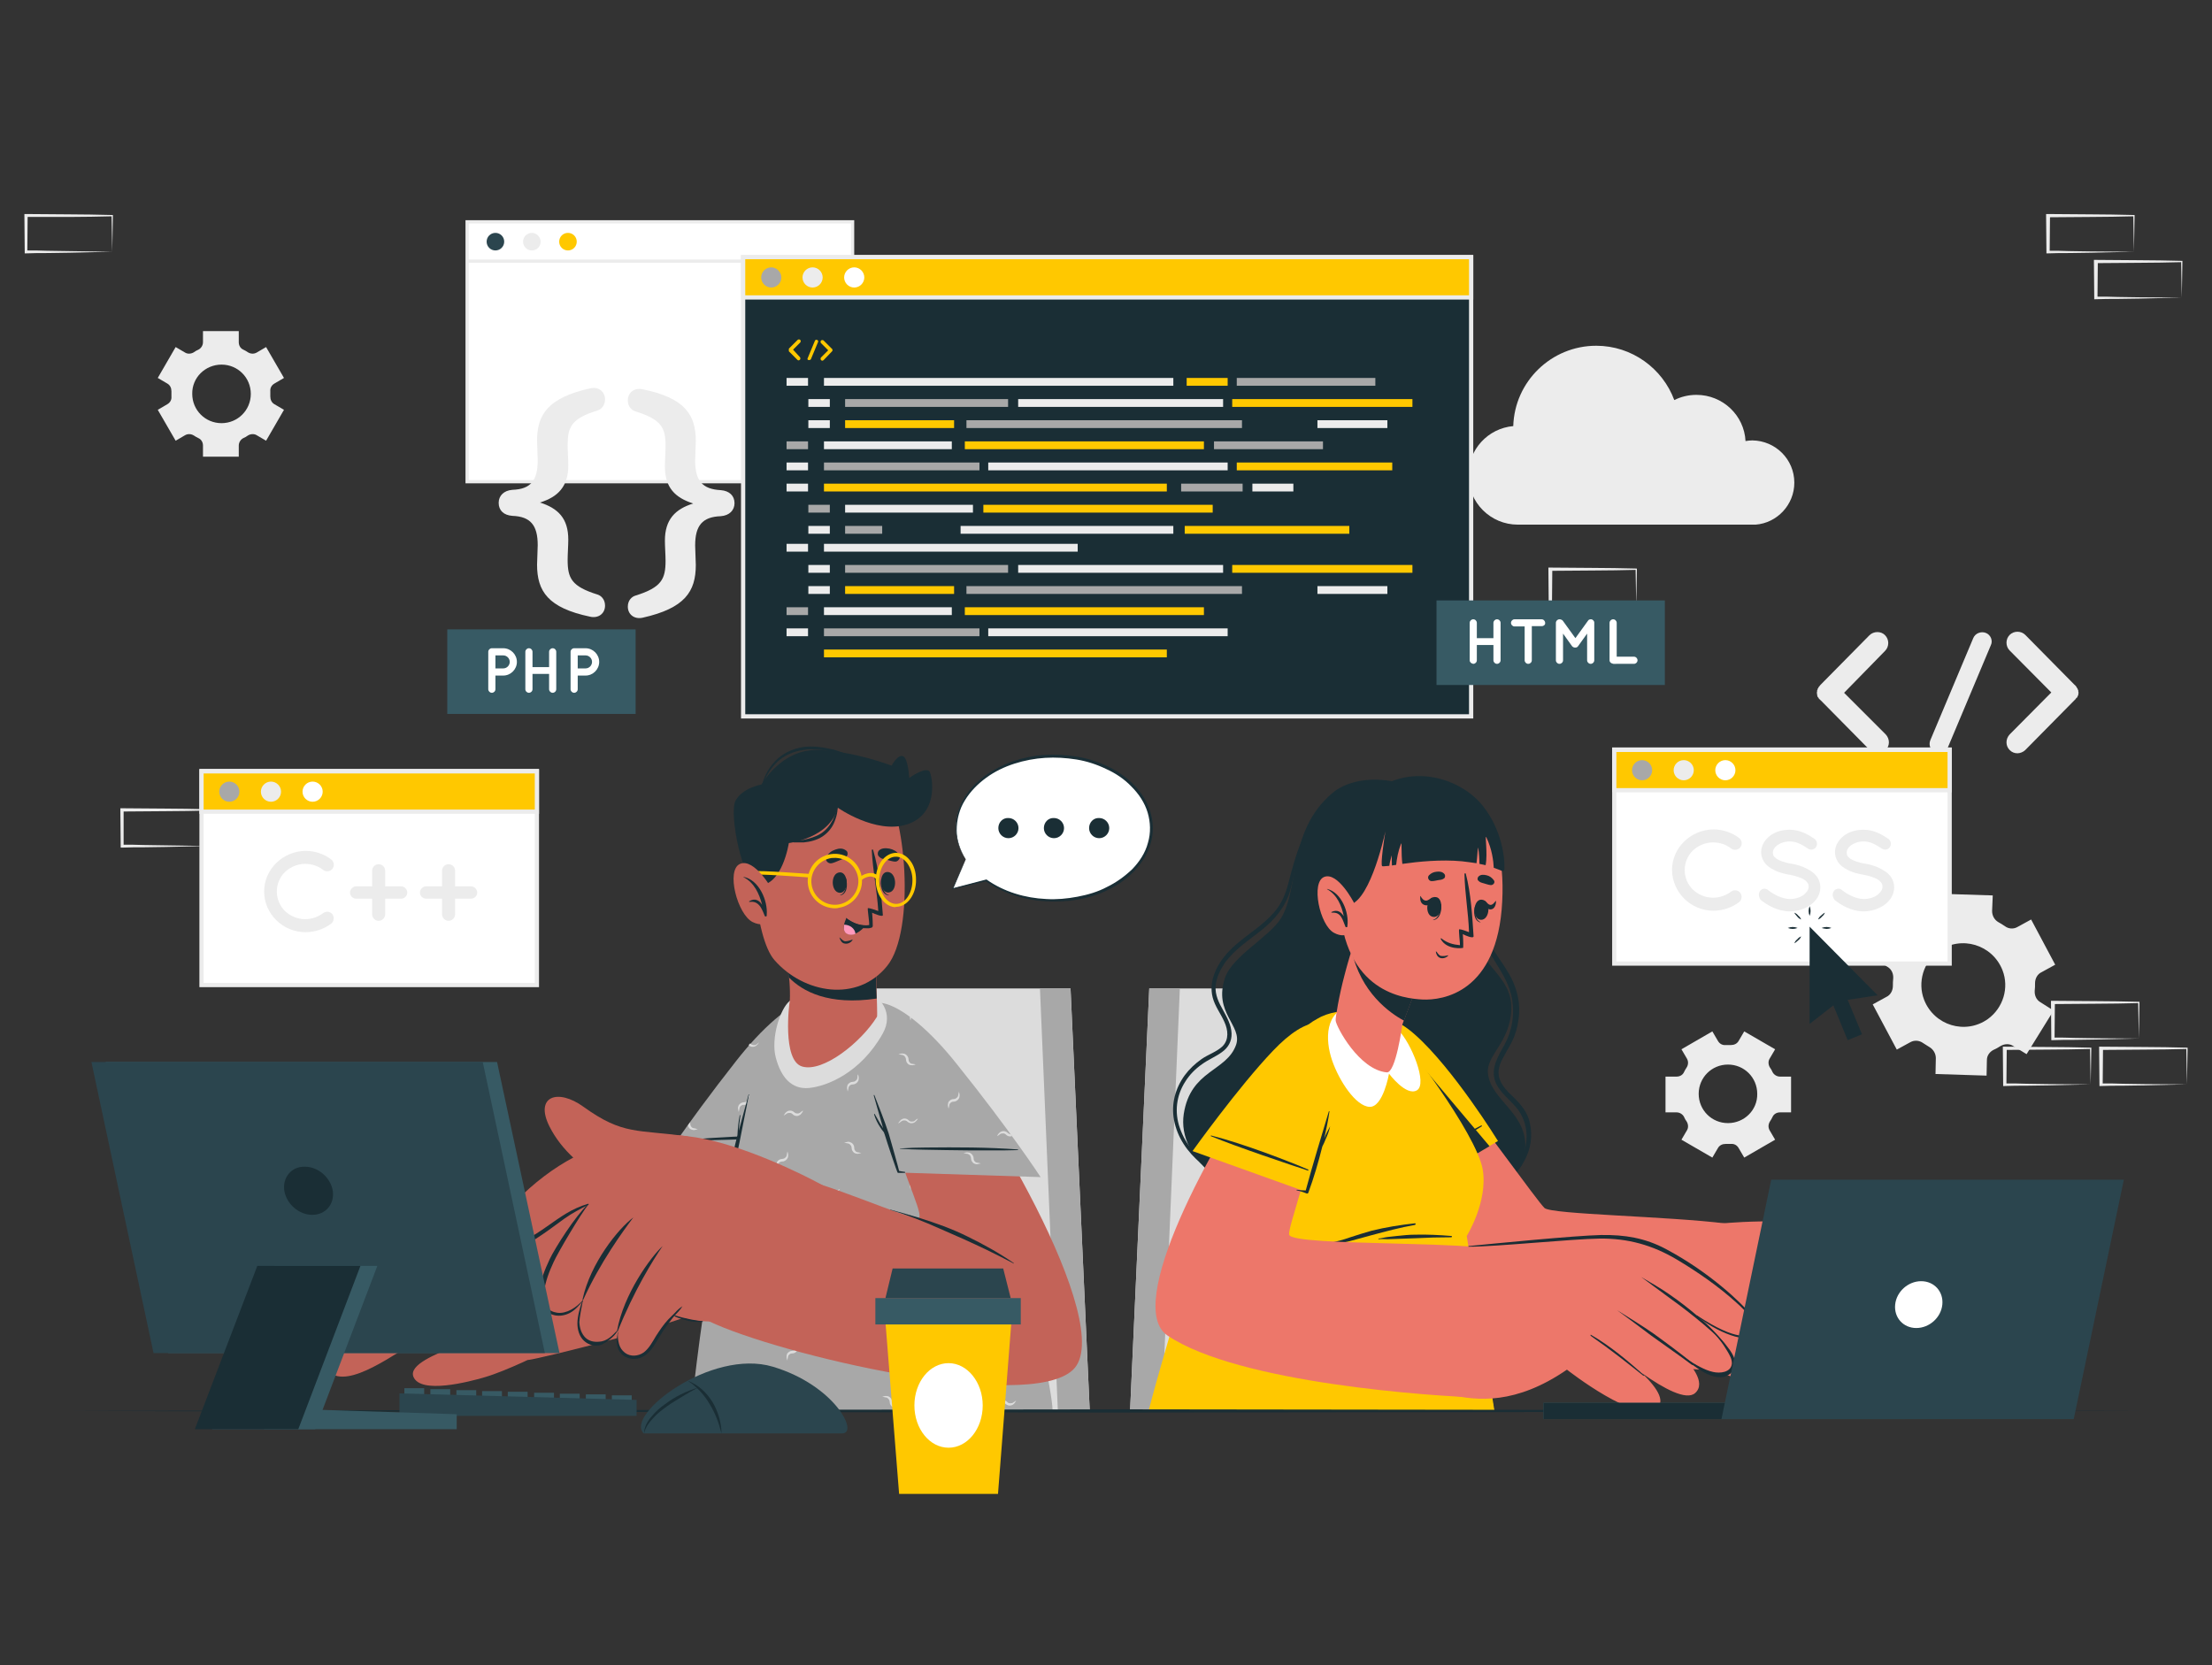 <?xml version="1.0" encoding="utf-8"?>
<!-- Generator: Adobe Illustrator 25.2.0, SVG Export Plug-In . SVG Version: 6.00 Build 0)  -->
<svg version="1.1" id="Layer_1" xmlns="http://www.w3.org/2000/svg" xmlns:xlink="http://www.w3.org/1999/xlink" x="0px" y="0px"
	 viewBox="0 0 680 512" style="enable-background:new 0 0 680 512;" xml:space="preserve">
<rect x="0" y="0" width="680" height="512" fill="#333333" stroke="none"/>
<style type="text/css">
	.st0{fill:#ECECEC;}
	.st1{fill:#FFFFFF;}
	.st2{fill:#2B454E;}
	.st3{fill:#FFC800;}
	.st4{fill:#DCDCDC;}
	.st5{fill:#A8A8A8;}
	.st6{fill:#1A2E35;}
	.st7{fill:#375A64;}
	.st8{fill:#ED776A;}
	.st9{fill:#C36358;}
	.st10{fill:#FF99BC;}
</style>
<g>
	<g>
		<path class="st0" d="M657.5,319.3l-13.1,0.3l-6.7,0.1c-2.2,0-4.5,0-6.7,0.1h-0.4v-0.4l-0.1-11.2v-0.5h0.5l13.2,0.1
			c4.4,0,8.8,0.1,13.2,0.2h0.3v0.3c0,1.9-0.1,3.8-0.1,5.7L657.5,319.3z M657.5,319.3l-0.1-5.7c0-1.9-0.1-3.7-0.1-5.5l0.3,0.3
			c-4.4,0.1-8.8,0.2-13.2,0.2l-13.2,0.1l0.5-0.5l-0.1,11.2l-0.4-0.4c2.2,0,4.4,0,6.5,0.1l6.6,0.1L657.5,319.3z"/>
		<path class="st0" d="M642.7,333.4l-13.1,0.3l-6.7,0.1c-2.2,0-4.5,0-6.7,0.1h-0.4v-0.4l-0.1-11.2v-0.5h0.5l13.2,0.1
			c4.4,0,8.8,0.1,13.2,0.2h0.3v0.3c0,1.9-0.1,3.8-0.1,5.7L642.7,333.4z M642.7,333.4l-0.1-5.7c0-1.9-0.1-3.7-0.1-5.5l0.3,0.3
			c-4.4,0.1-8.8,0.2-13.2,0.2l-13.2,0.1l0.5-0.5l-0.1,11.2l-0.4-0.4c2.2,0,4.4,0,6.5,0.1l6.6,0.1L642.7,333.4z"/>
		<path class="st0" d="M672.3,333.4l-13.1,0.3l-6.7,0.1c-2.2,0-4.5,0-6.7,0.1h-0.4v-0.4l-0.1-11.2v-0.5h0.5l13.2,0.1
			c4.4,0,8.8,0.1,13.2,0.2h0.3v0.3c0,1.9-0.1,3.8-0.1,5.7L672.3,333.4z M672.3,333.4l-0.1-5.7c0-1.9-0.1-3.7-0.1-5.5l0.3,0.3
			c-4.4,0.1-8.8,0.2-13.2,0.2l-13.2,0.1l0.5-0.5l-0.1,11.2l-0.4-0.4c2.2,0,4.4,0,6.5,0.1l6.6,0.1L672.3,333.4z"/>
		<path class="st0" d="M279.9,186.1l-13.1,0.3l-6.7,0.1c-2.2,0-4.5,0-6.7,0.1H253v-0.4l-0.1-11.2v-0.5h0.5l13.2,0.1
			c4.4,0,8.8,0.1,13.2,0.2h0.3v0.3c0,1.9-0.1,3.8-0.1,5.7L279.9,186.1z M279.9,186.1l-0.1-5.7c0-1.9-0.1-3.7-0.1-5.5l0.3,0.3
			c-4.4,0.1-8.8,0.2-13.2,0.2l-13.2,0.1l0.5-0.5l-0.1,11.2l-0.4-0.4c2.2,0,4.4,0,6.5,0.1l6.6,0.1L279.9,186.1z"/>
		<path class="st0" d="M265.1,200.2l-13.1,0.3l-6.7,0.1c-2.2,0-4.5,0-6.7,0.1h-0.4v-0.4l-0.1-11.2v-0.5h0.5l13.2,0.1
			c4.4,0,8.8,0.1,13.2,0.2h0.3v0.3c0,1.9-0.1,3.8-0.1,5.7L265.1,200.2z M265.1,200.2l-0.1-5.7c0-1.9-0.1-3.7-0.1-5.5l0.3,0.3
			c-4.4,0.1-8.8,0.2-13.2,0.2l-13.2,0.1l0.5-0.5l-0.1,11.2l-0.4-0.4c2.2,0,4.4,0,6.5,0.1l6.6,0.1L265.1,200.2z"/>
		<path class="st0" d="M294.7,200.2l-13.1,0.3l-6.7,0.1c-2.2,0-4.5,0-6.7,0.1h-0.4v-0.4l-0.1-11.2v-0.5h0.5l13.2,0.1
			c4.4,0,8.8,0.1,13.2,0.2h0.3v0.3c0,1.9-0.1,3.8-0.1,5.7L294.7,200.2z M294.7,200.2l-0.1-5.7c0-1.9-0.1-3.7-0.1-5.5l0.3,0.3
			c-4.4,0.1-8.8,0.2-13.2,0.2l-13.2,0.1l0.5-0.5l-0.1,11.2l-0.4-0.4c2.2,0,4.4,0,6.5,0.1l6.6,0.1L294.7,200.2z"/>
		<path class="st0" d="M64,260.1l-13.1,0.3l-6.7,0.1c-2.2,0-4.5,0-6.7,0.1h-0.4v-0.4L37,249v-0.5h0.5l13.2,0.1
			c4.4,0,8.8,0.1,13.2,0.2h0.3v0.3c0,1.9-0.1,3.8-0.1,5.7L64,260.1z M64,260.1l-0.1-5.7c0-1.9-0.1-3.7-0.1-5.5l0.3,0.3
			c-4.4,0.1-8.8,0.2-13.2,0.2l-13.2,0.1L38,249v11.1l-0.4-0.4c2.2,0,4.4,0,6.5,0.1l6.6,0.1L64,260.1z"/>
		<path class="st0" d="M503,186.1l-13.1,0.3l-6.7,0.1c-2.2,0-4.5,0-6.7,0.1h-0.4v-0.4L476,175v-0.5h0.5l13.2,0.1
			c4.4,0,8.8,0.1,13.2,0.2h0.3v0.3c0,1.9-0.1,3.8-0.1,5.7L503,186.1z M503,186.1l-0.1-5.7c0-1.9-0.1-3.7-0.1-5.5l0.3,0.3
			c-4.4,0.1-8.8,0.2-13.2,0.2l-13.2,0.1l0.5-0.5l-0.1,11.2l-0.4-0.4c2.2,0,4.4,0,6.5,0.1l6.6,0.1L503,186.1z"/>
		<path class="st0" d="M656,77.4l-13.1,0.3l-6.7,0.1c-2.2,0-4.5,0-6.7,0.1h-0.4v-0.4L629,66.3v-0.5h0.5l13.2,0.1
			c4.4,0,8.8,0.1,13.2,0.2h0.3v0.3c0,1.9-0.1,3.8-0.1,5.7L656,77.4z M656,77.4l-0.1-5.7c0-1.9-0.1-3.7-0.1-5.5l0.3,0.3
			c-4.4,0.1-8.8,0.2-13.2,0.2l-13.2,0.1l0.5-0.5l-0.1,11.2l-0.4-0.4c2.2,0,4.4,0,6.5,0.1l6.6,0.1L656,77.4z"/>
		<path class="st0" d="M670.7,91.5l-13.1,0.3l-6.7,0.1c-2.2,0-4.5,0-6.7,0.1h-0.4v-0.4l-0.1-11.2v-0.5h0.5l13.2,0.1
			c4.4,0,8.8,0.1,13.2,0.2h0.3v0.3c0,1.9-0.1,3.8-0.1,5.7L670.7,91.5z M670.7,91.5l-0.1-5.7c0-1.9-0.1-3.7-0.1-5.5l0.3,0.3
			c-4.4,0.1-8.8,0.2-13.2,0.2l-13.2,0.1l0.5-0.5l-0.1,11.2l-0.4-0.4c2.2,0,4.4,0,6.5,0.1l6.6,0.1L670.7,91.5z"/>
		<path class="st0" d="M34.5,77.4l-13.1,0.3l-6.7,0.1c-2.2,0-4.5,0-6.7,0.1H7.6v-0.4L7.5,66.3v-0.5H8l13.2,0.1
			c4.4,0,8.8,0.1,13.2,0.2h0.3v0.3c0,1.9-0.1,3.8-0.1,5.7L34.5,77.4z M34.5,77.4l-0.1-5.7c0-1.9-0.1-3.7-0.1-5.5l0.3,0.3
			c-4.4,0.1-8.8,0.2-13.2,0.2H8l0.5-0.5L8.4,77.4L8,77c2.2,0,4.4,0,6.5,0.1l6.6,0.1L34.5,77.4z"/>
	</g>
	<g>
		<g>
			<g>
				<rect x="143.6" y="68.3" class="st1" width="118.5" height="79.9"/>
				<path class="st0" d="M262.6,148.6H143.1V67.7h119.5V148.6z M144.1,147.6h117.5V68.7H144.1V147.6z"/>
			</g>
		</g>
		<g>
			<path class="st2" d="M155,74.3c0,1.5-1.2,2.7-2.7,2.7s-2.7-1.2-2.7-2.7s1.2-2.7,2.7-2.7S155,72.8,155,74.3z"/>
			<path class="st0" d="M166.2,74.3c0,1.5-1.2,2.7-2.7,2.7s-2.7-1.2-2.7-2.7s1.2-2.7,2.7-2.7C164.9,71.6,166.2,72.8,166.2,74.3z"/>
			<path class="st3" d="M177.3,74.3c0,1.5-1.2,2.7-2.7,2.7s-2.7-1.2-2.7-2.7s1.2-2.7,2.7-2.7S177.3,72.8,177.3,74.3z"/>
		</g>
		<rect x="143.6" y="79.8" class="st0" width="118.5" height="1"/>
	</g>
	<g>
		<path class="st0" d="M165.1,173.6c0-1.2,0.2-4.6,0.2-6c0-6.1-2.2-8.8-7.8-9c-2.7-0.2-4.2-1.7-4.2-4c0-2.2,1.6-3.8,4.2-4
			c5.7-0.2,7.8-2.9,7.8-9.1c0-1.4-0.2-4.7-0.2-6c0-8.1,3.4-13.2,16.3-16.1c2.6-0.6,4.6,1,4.6,3.4c0,2-1.3,3.1-2.3,3.4
			c-8.1,2.5-9.2,5.1-9.2,10.7c0,1.7,0.2,4.4,0.2,6.2c0,6.5-3.2,9.7-8.7,11.4c5.6,1.8,8.7,4.9,8.7,11.4c0,1.7-0.2,4.5-0.2,6.2
			c0,5.7,1.2,8.2,9.2,10.7c1,0.3,2.3,1.4,2.3,3.4c0,2.4-2,4-4.6,3.4C168.5,186.9,165.1,181.8,165.1,173.6z"/>
		<path class="st0" d="M213.9,135.6c0,1.2-0.2,4.6-0.2,6c0,6.2,2.2,8.8,7.9,9.1c2.6,0.2,4.2,1.7,4.2,4c0,2.2-1.6,3.8-4.2,4
			c-5.7,0.2-7.9,2.9-7.9,9c0,1.4,0.2,4.7,0.2,6c0,8.2-3.4,13.3-16.3,16.2c-2.6,0.6-4.6-1-4.6-3.4c0-2,1.3-3.1,2.4-3.4
			c8-2.5,9.2-5.1,9.2-10.7c0-1.7-0.2-4.4-0.2-6.2c0-6.5,3.2-9.7,8.7-11.4c-5.6-1.8-8.7-4.9-8.7-11.4c0-1.7,0.2-4.5,0.2-6.2
			c0-5.7-1.2-8.2-9.2-10.7c-1.1-0.3-2.4-1.4-2.4-3.4c0-2.4,2-4,4.6-3.4C210.5,122.3,213.9,127.5,213.9,135.6z"/>
	</g>
	<g>
		<path class="st0" d="M579.7,225.8c1.3,1.4,1.3,3.5,0,4.8c-0.7,0.6-1.5,1-2.4,1s-1.8-0.3-2.5-1l-15.1-15.3
			c-0.2-0.1-0.2-0.2-0.3-0.3c-0.1-0.1-0.2-0.1-0.2-0.1c-0.1-0.2-0.1-0.3-0.2-0.4c-0.1-0.1-0.2-0.2-0.2-0.2c-0.1-0.1-0.1-0.3-0.1-0.3
			c0-0.2-0.1-0.2-0.1-0.3c0-0.2,0-0.3,0-0.4s-0.1-0.2-0.1-0.3c0-0.1,0.1-0.2,0.1-0.3c0-0.1,0-0.3,0-0.4s0.1-0.2,0.1-0.2
			c0.1-0.2,0.1-0.3,0.1-0.4s0.1-0.1,0.1-0.1c0.1-0.2,0.2-0.4,0.3-0.5c0,0,0-0.1,0.1-0.1c0.1-0.1,0.2-0.3,0.3-0.4l15.1-15.3
			c1.3-1.3,3.6-1.3,4.8,0c1.3,1.3,1.3,3.5,0,4.8L566.9,213L579.7,225.8z"/>
		<path class="st0" d="M593.4,227.6l13.2-31.4c0.6-1.5,2.4-2.2,3.9-1.6s2.2,2.4,1.5,3.8l-13.2,31.4c-0.5,1.1-1.6,1.8-2.7,1.8
			c-0.3,0-0.8-0.1-1.1-0.2C593.5,230.8,592.8,229.1,593.4,227.6z"/>
		<path class="st0" d="M638.1,214.9C638.1,214.9,638.1,215,638.1,214.9c-0.2,0.2-0.3,0.3-0.4,0.4l-15.1,15.3c-0.6,0.6-1.6,1-2.4,1
			c-0.9,0-1.7-0.3-2.4-1c-1.3-1.3-1.3-3.4,0-4.8l12.8-12.9L617.8,200c-1.3-1.3-1.3-3.5,0-4.8s3.5-1.3,4.8,0l15.1,15.3
			c0.2,0.1,0.3,0.3,0.4,0.4c0.1,0,0.1,0.1,0.1,0.1c0.1,0.2,0.2,0.3,0.3,0.5c0,0.1,0.1,0.1,0.1,0.1c0.1,0.2,0.1,0.3,0.2,0.5
			c0,0.1,0.1,0.1,0.1,0.2s0,0.3,0,0.4s0.1,0.2,0.1,0.3c0,0.1-0.1,0.2-0.1,0.3c0,0.2,0,0.3,0,0.4s-0.1,0.1-0.1,0.1
			c-0.1,0.2-0.1,0.4-0.2,0.5c0,0.1-0.1,0.1-0.1,0.2C638.3,214.5,638.2,214.7,638.1,214.9z"/>
	</g>
	<path class="st0" d="M551.6,148.4c0,6.8-5.3,12.4-11.9,12.9l0,0h-73.1c-8.4,0-15.2-6.8-15.2-15.2c0-7.9,6-14.4,13.8-15.1
		c0.4-13.7,11.7-24.7,25.5-24.7c11,0,20.4,7,24,16.7c2-1,4.3-1.6,6.8-1.6c8.1,0,14.7,6.3,15.1,14.2c0.7-0.1,1.4-0.2,2.1-0.2
		C545.8,135.5,551.6,141.2,551.6,148.4z"/>
	<g>
		<path class="st0" d="M623,324.1l8.3-13.4l-4.1-2.6c-1.2-0.7-1.8-2.1-1.7-3.5c0.1-0.8,0.1-1.5,0.1-2.3c0-1.4,0.7-2.8,2-3.4l4.2-2.3
			l-7.4-13.9l-4.2,2.3c-1.2,0.7-2.7,0.6-3.8-0.2c-0.7-0.5-1.4-0.9-2.1-1.3c-1.2-0.7-1.9-2-1.9-3.4l0.2-4.8l-15.7-0.5l-0.1,4.8
			c0,1.4-0.9,2.6-2.1,3.2c-0.4,0.2-0.7,0.4-1.1,0.5c-0.4,0.2-0.7,0.4-1.1,0.6c-1.2,0.7-2.7,0.7-3.9,0l-4.1-2.6l-8.3,13.4l4.1,2.6
			c1.2,0.7,1.8,2.1,1.7,3.5c-0.1,0.8-0.1,1.5-0.1,2.3c0,1.4-0.7,2.8-2,3.4l-4.2,2.3l7.4,13.9l4.2-2.3c1.3-0.7,2.8-0.5,3.9,0.3
			c0.6,0.4,1.3,0.8,1.9,1.2c1.2,0.7,2,2,2,3.4l-0.1,4.9l15.7,0.5l0.1-4.8c0-1.4,0.9-2.6,2.2-3.2c0.4-0.2,0.7-0.3,1-0.5
			s0.7-0.4,1-0.6c1.2-0.7,2.7-0.8,3.9,0L623,324.1z M611.1,313.3c-6.9,4.9-16.5,2-19.6-5.9c-2.1-5.4-0.2-11.7,4.5-15
			c6.9-4.9,16.5-2,19.6,5.9C617.7,303.7,615.8,309.9,611.1,313.3z"/>
		<path class="st0" d="M536.2,355.9l9.5-5.5l-1.7-2.9c-0.5-0.9-0.4-1.9,0.1-2.7c0.3-0.5,0.6-0.9,0.8-1.4c0.4-0.9,1.3-1.4,2.3-1.4
			h3.4v-11h-3.4c-1,0-1.9-0.6-2.3-1.4c-0.2-0.5-0.5-1-0.8-1.4c-0.5-0.8-0.6-1.9-0.1-2.7l1.7-2.9l-9.5-5.5l-1.7,2.9
			c-0.5,0.9-1.4,1.3-2.4,1.3c-0.3,0-0.5,0-0.8,0s-0.5,0-0.8,0c-1,0.1-1.9-0.4-2.4-1.3l-1.7-2.9l-9.5,5.5l1.7,2.9
			c0.5,0.9,0.4,1.9-0.1,2.7c-0.3,0.5-0.6,0.9-0.8,1.4c-0.4,0.9-1.3,1.4-2.3,1.4H512v11h3.4c1,0,1.9,0.6,2.3,1.4
			c0.2,0.5,0.5,1,0.8,1.4c0.5,0.8,0.6,1.9,0.1,2.7l-1.7,2.9l9.5,5.5l1.7-2.9c0.5-0.9,1.4-1.3,2.4-1.3c0.3,0,0.5,0,0.8,0s0.5,0,0.8,0
			c1-0.1,1.9,0.4,2.4,1.3L536.2,355.9z M531.2,345.3c-5,0-9-4-9-9s4-9,9-9s9,4,9,9C540.3,341.3,536.2,345.3,531.2,345.3z"/>
		<path class="st0" d="M51.4,117.9c0.9,0.5,1.3,1.4,1.3,2.4c0,0.3,0,0.5,0,0.8s0,0.5,0,0.8c0.1,1-0.4,1.9-1.3,2.4l-2.9,1.7l5.5,9.5
			l2.9-1.7c0.9-0.5,1.9-0.4,2.7,0.1c0.5,0.3,0.9,0.6,1.4,0.8c0.9,0.4,1.4,1.3,1.4,2.3v3.4h11V137c0-1,0.6-1.9,1.4-2.3
			c0.5-0.2,1-0.5,1.4-0.8c0.8-0.5,1.9-0.6,2.7-0.1l2.9,1.7l5.5-9.5l-2.9-1.7c-0.9-0.5-1.3-1.4-1.3-2.4c0-0.3,0-0.5,0-0.8
			s0-0.5,0-0.8c-0.1-1,0.4-1.9,1.3-2.4l2.9-1.7l-5.5-9.5l-2.9,1.7c-0.9,0.5-1.9,0.4-2.7-0.1c-0.5-0.3-0.9-0.6-1.4-0.8
			c-0.9-0.4-1.4-1.3-1.4-2.3v-3.4h-11v3.4c0,1-0.6,1.9-1.4,2.3c-0.5,0.2-1,0.5-1.4,0.8c-0.8,0.5-1.9,0.6-2.7,0.1l-2.9-1.7l-5.5,9.5
			L51.4,117.9z M68.1,112.1c5,0,9,4,9,9s-4,9-9,9s-9-4-9-9C59,116.1,63.1,112.1,68.1,112.1z"/>
	</g>
	<g>
		<polygon class="st4" points="347.4,433.8 459.3,433.8 437,303.9 353.3,303.9 		"/>
		<polygon class="st5" points="347.4,433.8 357.2,433.8 362.7,303.9 353.3,303.9 		"/>
	</g>
	<g>
		<polygon class="st4" points="335,433.8 223.1,433.8 245.4,303.9 329.1,303.9 		"/>
		<polygon class="st5" points="335,433.8 325.2,433.8 319.7,303.9 329.1,303.9 		"/>
	</g>
	<g>
		<g>
			<g>
				<rect x="496.2" y="230.5" class="st1" width="103.1" height="65.8"/>
				<path class="st0" d="M600,296.9H495.6v-67.1H600V296.9z M496.9,295.6h101.8v-64.5H496.9V295.6z"/>
			</g>
			<g>
				<rect x="496.2" y="230.5" class="st3" width="103.1" height="12.4"/>
				<path class="st0" d="M600,243.6H495.6v-13.7H600V243.6z M496.9,242.3h101.8v-11.1H496.9V242.3z"/>
			</g>
		</g>
		<g>
			<path class="st5" d="M507.9,236.8c0,1.7-1.4,3.1-3.1,3.1s-3.1-1.4-3.1-3.1s1.4-3.1,3.1-3.1C506.5,233.7,507.9,235.1,507.9,236.8z
				"/>
			<path class="st0" d="M520.7,236.8c0,1.7-1.4,3.1-3.1,3.1c-1.7,0-3.1-1.4-3.1-3.1s1.4-3.1,3.1-3.1
				C519.3,233.7,520.7,235.1,520.7,236.8z"/>
			<path class="st1" d="M533.5,236.8c0,1.7-1.4,3.1-3.1,3.1c-1.7,0-3.1-1.4-3.1-3.1s1.4-3.1,3.1-3.1
				C532.1,233.7,533.5,235.1,533.5,236.8z"/>
		</g>
		<g>
			<path class="st0" d="M514,267.5c0-6.9,5.8-12.4,12.7-12.5c3,0,5.8,1,8,2.7c0.8,0.7,1,1.9,0.3,2.8s-2,1-2.8,0.4
				c-1.5-1.2-3.4-1.9-5.6-1.9c-2.4,0-4.6,1-6.2,2.5c-1.6,1.6-2.5,3.7-2.5,6c0,2.4,1,4.5,2.5,6c1.6,1.5,3.8,2.5,6.2,2.5
				c2.1,0,4-0.7,5.6-1.9c0.8-0.6,2.1-0.5,2.8,0.4c0.6,0.9,0.5,2.1-0.3,2.8c-2.2,1.7-5,2.7-8,2.7C519.8,280,514.1,274.4,514,267.5z"
				/>
			<path class="st0" d="M541.1,273.9c0.6-0.8,1.8-0.9,2.5-0.2c1.5,1.2,4.2,2.7,6.6,2.7c1.7,0,3.3-0.5,4.3-1.3s1.5-1.6,1.5-2.5
				c0-0.5-0.1-0.8-0.3-1.1c-0.2-0.3-0.5-0.7-1-1c-1-0.7-2.7-1.2-4.7-1.6h-0.1c-1.6-0.3-3.2-0.7-4.5-1.4c-1.3-0.6-2.5-1.5-3.2-2.7
				c-0.5-0.8-0.8-1.8-0.8-2.8c0-2.1,1.2-3.9,2.8-5.1s3.7-1.8,6-1.8c3.3,0,5.8,1.6,7.6,2.8c0.8,0.6,1,1.7,0.5,2.5s-1.6,1.1-2.5,0.5
				c-1.8-1.2-3.5-2.2-5.6-2.2c-1.6,0-2.9,0.5-3.9,1.2c-0.9,0.7-1.3,1.5-1.3,2.2c0,0.4,0.1,0.7,0.2,1c0.2,0.3,0.5,0.6,0.9,0.9
				c0.9,0.6,2.5,1.2,4.3,1.5h0.1c1.8,0.3,3.4,0.8,4.8,1.5c1.4,0.7,2.7,1.6,3.5,2.9c0.5,0.8,0.8,1.9,0.8,2.9c0,2.2-1.2,4.1-3,5.4
				c-1.7,1.2-3.9,2-6.4,2c-3.7,0-6.9-1.9-8.9-3.5C540.6,275.8,540.5,274.7,541.1,273.9z"/>
			<path class="st0" d="M563.8,273.9c0.6-0.8,1.8-0.9,2.5-0.2c1.5,1.2,4.2,2.7,6.6,2.7c1.7,0,3.3-0.5,4.3-1.3s1.5-1.6,1.5-2.5
				c0-0.5-0.1-0.8-0.3-1.1c-0.2-0.3-0.5-0.7-1-1c-1-0.7-2.7-1.2-4.7-1.6h-0.1c-1.6-0.3-3.2-0.7-4.5-1.4c-1.3-0.6-2.5-1.5-3.2-2.7
				c-0.5-0.8-0.8-1.8-0.8-2.8c0-2.1,1.2-3.9,2.8-5.1s3.7-1.8,6-1.8c3.3,0,5.8,1.6,7.6,2.8c0.8,0.6,1,1.7,0.5,2.5s-1.6,1.1-2.5,0.5
				c-1.8-1.2-3.5-2.2-5.6-2.2c-1.6,0-2.9,0.5-3.9,1.2c-0.9,0.7-1.3,1.5-1.3,2.2c0,0.4,0.1,0.7,0.2,1c0.2,0.3,0.5,0.6,0.9,0.9
				c0.9,0.6,2.5,1.2,4.3,1.5h0.1c1.8,0.3,3.4,0.8,4.8,1.5c1.4,0.7,2.7,1.6,3.5,2.9c0.5,0.8,0.8,1.9,0.8,2.9c0,2.2-1.2,4.1-3,5.4
				c-1.7,1.2-3.9,2-6.4,2c-3.7,0-6.9-1.9-8.9-3.5C563.3,275.8,563.2,274.7,563.8,273.9z"/>
		</g>
	</g>
	<g>
		<g>
			<g>
				<rect x="62" y="237.1" class="st1" width="103.1" height="65.8"/>
				<path class="st0" d="M165.7,303.5H61.3v-67.1h104.4V303.5z M62.6,302.2h101.8v-64.5H62.6V302.2z"/>
			</g>
			<g>
				<rect x="62" y="237.1" class="st3" width="103.1" height="12.4"/>
				<path class="st0" d="M165.7,250.2H61.3v-13.7h104.4V250.2z M62.6,248.9h101.8v-11.1H62.6V248.9z"/>
			</g>
		</g>
		<g>
			<path class="st5" d="M73.6,243.4c0,1.7-1.4,3.1-3.1,3.1s-3.1-1.4-3.1-3.1s1.4-3.1,3.1-3.1S73.6,241.7,73.6,243.4z"/>
			<path class="st0" d="M86.4,243.4c0,1.7-1.4,3.1-3.1,3.1s-3.1-1.4-3.1-3.1s1.4-3.1,3.1-3.1S86.4,241.7,86.4,243.4z"/>
			<path class="st1" d="M99.2,243.4c0,1.7-1.4,3.1-3.1,3.1s-3.1-1.4-3.1-3.1s1.4-3.1,3.1-3.1C97.8,240.3,99.2,241.7,99.2,243.4z"/>
		</g>
		<g>
			<path class="st0" d="M81.2,274.1c0-6.9,5.8-12.4,12.7-12.5c3,0,5.8,1,8,2.7c0.8,0.7,1,1.9,0.3,2.8s-2,1-2.8,0.4
				c-1.5-1.2-3.4-1.9-5.6-1.9c-2.4,0-4.6,1-6.2,2.5c-1.6,1.6-2.5,3.7-2.5,6c0,2.4,1,4.5,2.5,6c1.6,1.5,3.8,2.5,6.2,2.5
				c2.1,0,4-0.7,5.6-1.9c0.8-0.6,2.1-0.5,2.8,0.4c0.6,0.9,0.5,2.1-0.3,2.8c-2.2,1.7-5,2.7-8,2.7C87,286.6,81.2,281,81.2,274.1z"/>
			<path class="st0" d="M114.4,276.3h-4.9c-1,0-1.9-0.8-1.9-1.9c0-1,0.9-1.9,1.9-1.9h4.9v-4.8c0-1.1,0.9-2,2-2s2,0.9,2,2v4.8h4.9
				c1,0,1.9,0.9,1.9,1.9c0,1.1-0.9,1.9-1.9,1.9h-4.9v4.8c0,1.1-0.9,2-2,2s-2-0.9-2-2V276.3z"/>
			<path class="st0" d="M135.9,276.3H131c-1,0-1.9-0.8-1.9-1.9c0-1,0.9-1.9,1.9-1.9h4.9v-4.8c0-1.1,0.9-2,2-2s2,0.9,2,2v4.8h4.9
				c1,0,1.9,0.9,1.9,1.9c0,1.1-0.9,1.9-1.9,1.9h-4.9v4.8c0,1.1-0.9,2-2,2s-2-0.9-2-2V276.3z"/>
		</g>
	</g>
	<g>
		<g>
			<g>
				<rect x="228.5" y="79" class="st6" width="223.8" height="141.2"/>
				<path class="st0" d="M452.9,220.9H227.8V78.4h225.1L452.9,220.9L452.9,220.9z M229.1,219.6h222.5V79.7H229.1V219.6z"/>
			</g>
			<g>
				<rect x="228.5" y="79" class="st3" width="223.8" height="12.4"/>
				<path class="st0" d="M452.9,92.1H227.8V78.4h225.1L452.9,92.1L452.9,92.1z M229.1,90.8h222.5V79.7H229.1V90.8z"/>
			</g>
		</g>
		<g>
			<path class="st5" d="M240.2,85.3c0,1.7-1.4,3.1-3.1,3.1c-1.7,0-3.1-1.4-3.1-3.1c0-1.7,1.4-3.1,3.1-3.1
				C238.7,82.2,240.2,83.6,240.2,85.3z"/>
			<path class="st0" d="M252.9,85.3c0,1.7-1.4,3.1-3.1,3.1c-1.7,0-3.1-1.4-3.1-3.1c0-1.7,1.4-3.1,3.1-3.1S252.9,83.6,252.9,85.3z"/>
			<path class="st1" d="M265.7,85.3c0,1.7-1.4,3.1-3.1,3.1s-3.1-1.4-3.1-3.1c0-1.7,1.4-3.1,3.1-3.1
				C264.3,82.2,265.7,83.6,265.7,85.3z"/>
		</g>
		<g>
			<rect x="241.8" y="116.2" class="st0" width="6.6" height="2.4"/>
			<rect x="253.3" y="116.2" class="st0" width="107.4" height="2.4"/>
			<rect x="364.8" y="116.2" class="st3" width="12.6" height="2.4"/>
			<rect x="385" y="148.7" class="st0" width="12.6" height="2.4"/>
			<rect x="380.2" y="116.2" class="st5" width="42.6" height="2.4"/>
			<rect x="248.5" y="122.7" class="st0" width="6.6" height="2.4"/>
			<rect x="259.8" y="122.7" class="st5" width="50.1" height="2.4"/>
			<rect x="363.1" y="148.7" class="st5" width="18.9" height="2.4"/>
			<rect x="253.3" y="142.2" class="st5" width="47.8" height="2.4"/>
			<rect x="259.8" y="129.2" class="st3" width="33.5" height="2.4"/>
			<rect x="373.2" y="135.7" class="st5" width="33.5" height="2.4"/>
			<rect x="297.1" y="129.2" class="st5" width="84.7" height="2.4"/>
			<rect x="253.3" y="148.7" class="st3" width="105.4" height="2.4"/>
			<rect x="378.8" y="122.7" class="st3" width="55.4" height="2.4"/>
			<rect x="313" y="122.7" class="st0" width="63" height="2.4"/>
			<rect x="405" y="129.2" class="st0" width="21.5" height="2.4"/>
			<rect x="248.5" y="129.2" class="st0" width="6.6" height="2.4"/>
			<rect x="241.8" y="135.7" class="st5" width="6.6" height="2.4"/>
			<rect x="253.3" y="135.7" class="st0" width="39.3" height="2.4"/>
			<rect x="259.8" y="155.2" class="st0" width="39.3" height="2.4"/>
			<rect x="364.2" y="161.7" class="st3" width="50.6" height="2.4"/>
			<rect x="302.3" y="155.2" class="st3" width="70.5" height="2.4"/>
			<rect x="295.3" y="161.7" class="st0" width="65.4" height="2.4"/>
			<rect x="259.8" y="161.7" class="st5" width="11.4" height="2.4"/>
			<rect x="303.8" y="142.2" class="st0" width="73.6" height="2.4"/>
			<rect x="380.2" y="142.2" class="st3" width="47.8" height="2.4"/>
			<rect x="296.6" y="135.7" class="st3" width="73.5" height="2.4"/>
			<rect x="241.8" y="142.2" class="st0" width="6.6" height="2.4"/>
			<rect x="241.8" y="148.7" class="st0" width="6.6" height="2.4"/>
			<rect x="248.5" y="155.2" class="st5" width="6.6" height="2.4"/>
			<rect x="248.5" y="161.7" class="st0" width="6.6" height="2.4"/>
			<rect x="241.8" y="167.2" class="st0" width="6.6" height="2.4"/>
			<rect x="253.3" y="167.2" class="st0" width="78" height="2.4"/>
			<rect x="248.5" y="173.7" class="st0" width="6.6" height="2.4"/>
			<rect x="259.8" y="173.7" class="st5" width="50.1" height="2.4"/>
			<rect x="253.3" y="193.2" class="st5" width="47.8" height="2.4"/>
			<rect x="259.8" y="180.2" class="st3" width="33.5" height="2.4"/>
			<rect x="297.1" y="180.2" class="st5" width="84.7" height="2.4"/>
			<rect x="253.3" y="199.7" class="st3" width="105.4" height="2.4"/>
			<rect x="378.8" y="173.7" class="st3" width="55.4" height="2.4"/>
			<rect x="313" y="173.7" class="st0" width="63" height="2.4"/>
			<rect x="405" y="180.2" class="st0" width="21.5" height="2.4"/>
			<rect x="248.5" y="180.2" class="st0" width="6.6" height="2.4"/>
			<rect x="241.8" y="186.7" class="st5" width="6.6" height="2.4"/>
			<rect x="253.3" y="186.7" class="st0" width="39.3" height="2.4"/>
			<rect x="303.8" y="193.2" class="st0" width="73.6" height="2.4"/>
			<rect x="296.6" y="186.7" class="st3" width="73.5" height="2.4"/>
			<rect x="241.8" y="193.2" class="st0" width="6.6" height="2.4"/>
			<g>
				<path class="st3" d="M245.9,109.8c0.2,0.2,0.2,0.6,0,0.8c-0.1,0.1-0.3,0.2-0.4,0.2c-0.2,0-0.3-0.1-0.4-0.2l-2.6-2.6
					c0,0,0,0,0-0.1l0,0c0,0,0,0,0-0.1l0,0c0,0,0,0,0-0.1l0,0c0,0,0,0,0-0.1c0,0,0,0,0-0.1l0,0c0,0,0,0,0-0.1l0,0c0,0,0,0,0-0.1l0,0
					v-0.1l0,0c0,0,0,0,0.1-0.1l2.6-2.6c0.2-0.2,0.6-0.2,0.8,0s0.2,0.6,0,0.8l-2.2,2.2L245.9,109.8z"/>
				<path class="st3" d="M248.3,110.1l2.2-5.3c0.1-0.3,0.4-0.4,0.7-0.3c0.2,0.1,0.4,0.4,0.3,0.6l-2.2,5.3c-0.1,0.2-0.3,0.3-0.5,0.3
					c-0.1,0-0.1,0-0.2,0C248.3,110.7,248.1,110.4,248.3,110.1z"/>
				<path class="st3" d="M255.8,108L255.8,108L255.8,108l-2.6,2.7c-0.1,0.1-0.3,0.2-0.4,0.2c-0.2,0-0.3-0.1-0.4-0.2
					c-0.2-0.2-0.2-0.6,0-0.8l2.2-2.2l-2.2-2.2c-0.2-0.2-0.2-0.6,0-0.8s0.6-0.2,0.8,0l2.6,2.6c0,0,0,0,0.1,0.1l0,0v0.1l0,0
					c0,0,0,0,0,0.1l0,0c0,0,0,0,0,0.1l0,0l0,0c0,0,0,0,0,0.1l0,0v0.1C255.9,107.9,255.9,107.9,255.8,108
					C255.9,107.9,255.8,107.9,255.8,108z"/>
			</g>
		</g>
	</g>
	<g>
		<rect x="441.6" y="184.6" class="st7" width="70.2" height="26"/>
		<g>
			<path class="st1" d="M451.8,203v-11.5c0-0.6,0.5-1.1,1.1-1.1s1.1,0.5,1.1,1.1v4.7h5.1v-4.7c0-0.6,0.5-1.1,1.1-1.1
				s1.1,0.5,1.1,1.1V203c0,0.6-0.5,1.1-1.1,1.1s-1.1-0.5-1.1-1.1v-4.7H454v4.7c0,0.6-0.5,1.1-1.1,1.1
				C452.3,204,451.8,203.6,451.8,203z"/>
			<path class="st1" d="M474,192.5h-3.1V203c0,0.6-0.5,1.1-1.1,1.1s-1.1-0.5-1.1-1.1v-10.4h-3.1c-0.6,0-1.1-0.5-1.1-1.1
				s0.5-1.1,1.1-1.1h8.3c0.6,0,1.1,0.5,1.1,1.1C475.1,192,474.6,192.5,474,192.5z"/>
			<path class="st1" d="M490.1,191.4V203c0,0.6-0.5,1.1-1.1,1.1s-1.1-0.5-1.1-1.1v-8.2l-2.8,3.9c-0.2,0.3-0.5,0.4-0.9,0.4l0,0l0,0
				c-0.4,0-0.7-0.2-0.9-0.4l-2.8-3.9v8.2c0,0.6-0.5,1.1-1.1,1.1s-1.1-0.5-1.1-1.1v-11.5c0-0.6,0.5-1.1,1.1-1.1c0,0,0,0,0.1,0
				c0.3,0,0.7,0.2,0.9,0.4l3.9,5.4l3.9-5.4c0.2-0.3,0.5-0.4,0.9-0.4l0,0C489.6,190.4,490.1,190.9,490.1,191.4z"/>
			<path class="st1" d="M494.8,203v-11.5c0-0.6,0.5-1.1,1.1-1.1s1.1,0.5,1.1,1.1v10.4h5.3c0.6,0,1.1,0.5,1.1,1.1s-0.5,1.1-1.1,1.1
				H496l0,0l0,0C495.3,204,494.8,203.6,494.8,203z"/>
		</g>
	</g>
	<g>
		<rect x="137.5" y="193.5" class="st7" width="57.9" height="26"/>
		<g>
			<path class="st1" d="M154.7,207.7h-2.4v4.2c0,0.6-0.5,1.1-1.1,1.1s-1.1-0.5-1.1-1.1v-11.5c0-0.6,0.5-1.1,1.1-1.1l0,0h3.5
				c2.3,0,4.2,1.9,4.2,4.2C158.9,205.8,157,207.7,154.7,207.7z M152.3,205.5h2.4c1.1,0,2-0.9,2-2s-0.9-2-2-2h-2.4V205.5z"/>
			<path class="st1" d="M161.5,211.9v-11.5c0-0.6,0.5-1.1,1.1-1.1s1.1,0.5,1.1,1.1v4.7h5.1v-4.7c0-0.6,0.5-1.1,1.1-1.1
				s1.1,0.5,1.1,1.1v11.5c0,0.6-0.5,1.1-1.1,1.1s-1.1-0.5-1.1-1.1v-4.7h-5.1v4.7c0,0.6-0.5,1.1-1.1,1.1S161.5,212.5,161.5,211.9z"/>
			<path class="st1" d="M180,207.7h-2.4v4.2c0,0.6-0.5,1.1-1.1,1.1s-1.1-0.5-1.1-1.1v-11.5c0-0.6,0.5-1.1,1.1-1.1l0,0h3.5
				c2.3,0,4.2,1.9,4.2,4.2C184.2,205.8,182.3,207.7,180,207.7z M177.6,205.5h2.4c1.1,0,2-0.9,2-2s-0.9-2-2-2h-2.4V205.5z"/>
		</g>
	</g>
	<g>
		<polygon class="st6" points="568,307.4 572.4,318 568,319.8 563.6,309.1 556.3,314.8 556.3,284.9 577.2,306 		"/>
		<g>
			<path class="st6" d="M556.3,281.6c-0.2-0.5-0.3-1-0.3-1.5s0.1-1,0.3-1.5c0.2,0.5,0.3,1,0.3,1.5S556.5,281.1,556.3,281.6z"/>
			<path class="st6" d="M553.7,282.7c-0.5-0.2-0.9-0.5-1.2-0.9s-0.7-0.7-0.9-1.2c0.5,0.2,0.9,0.5,1.2,0.9
				C553.2,281.8,553.5,282.2,553.7,282.7z"/>
			<path class="st6" d="M552.6,285.3c-0.5,0.2-1,0.3-1.5,0.3s-1-0.1-1.5-0.3c0.5-0.2,1-0.3,1.5-0.3S552.1,285.1,552.6,285.3z"/>
			<path class="st6" d="M553.7,287.9c-0.2,0.5-0.5,0.9-0.9,1.2c-0.4,0.3-0.7,0.7-1.2,0.9c0.2-0.5,0.5-0.9,0.9-1.2
				C552.8,288.4,553.2,288.1,553.7,287.9z"/>
			<path class="st6" d="M560,285.3c0.5-0.2,1-0.3,1.5-0.3s1,0.1,1.5,0.3c-0.5,0.2-1,0.3-1.5,0.3C561,285.5,560.5,285.5,560,285.3z"
				/>
			<path class="st6" d="M558.9,282.7c0.2-0.5,0.5-0.9,0.9-1.2c0.4-0.3,0.7-0.7,1.2-0.9c-0.2,0.5-0.5,0.9-0.9,1.2
				C559.8,282.2,559.4,282.5,558.9,282.7z"/>
		</g>
	</g>
	<g>
		<g>
			<path class="st6" d="M409.5,243.9c-13.8,11.8-9.9,29-15.7,38.4c-3.5,5.7-15,11.7-17.2,18.3c-3.7,10.8,5.4,14.7,3.4,20.6
				c-2.9,8.3-14,7.7-16.1,21.3c-2,13.6,13,28.1,48.5,32c35.6,3.9,55.1-9.1,56.4-20.6c1.3-11.6-10.6-15.4-11.4-24
				c-0.5-5.5,6.8-9.4,7.2-19.5c0.4-10.1-9.5-13.4-10.9-22.1s3.1-29.6-9.5-40.2C431.4,237.3,416.2,238.1,409.5,243.9z"/>
			<path class="st6" d="M411,244.2c-3.9,2.8-6.9,6.3-9.1,10.5c-2.3,4.4-3.8,9.2-5.1,14c-0.7,2.8-1.4,5.8-2.8,8.4
				c-1.2,2.3-2.9,4.2-4.8,5.9c-3.8,3.5-8.4,6.1-11.9,10c-3.3,3.7-5.8,8.7-4.5,13.7c0.7,2.7,2.5,5,3.6,7.5c1.1,2.4,1.5,5.4-0.6,7.5
				c-1.8,1.7-4.4,2.5-6.4,3.9s-3.8,3.1-5.2,5c-2.9,4-4.2,8.8-3.3,13.7c2.1,11.1,12.5,17.4,22.1,21.3c1.3,0.6,2.7,1.1,4,1.6
				c0.2,0.1,0.4-0.2,0.2-0.3c-9.6-4.3-20.8-9.4-24.5-20.1c-1.7-4.8-1.1-10,1.7-14.3c1.3-2.1,3.1-3.9,5.1-5.3
				c1.9-1.4,4.2-2.3,6.1-3.7c2-1.4,3.1-3.4,3-5.8c-0.1-2.6-1.4-4.9-2.6-7.1c-1.3-2.3-2.5-4.7-2.3-7.4c0.2-2.6,1.4-5,2.8-7.1
				c3-4.2,7.4-7,11.4-10.2s7.2-7,8.7-12c0.7-2.5,1.2-5.1,1.8-7.7c0.6-2.4,1.3-4.7,2.1-7c1.7-4.5,4.1-9,7.5-12.4
				c0.9-0.9,1.9-1.7,2.9-2.4C411.3,244.3,411.2,244.1,411,244.2z"/>
			<path class="st6" d="M470.3,345.3c-0.4-1.9-1.3-3.7-2.5-5.2c-1.2-1.6-2.7-2.9-4.1-4.3c-1.3-1.4-2.5-2.9-2.9-4.8
				c-0.5-2.3,0.5-4.5,1.6-6.4c1.1-2.1,2.4-4,3.2-6.2c0.8-2.1,1.2-4.4,1.4-6.6c0.3-4.7-1.1-9.2-3.6-13.2c-1.2-2-2.6-3.9-3.8-5.8
				c-1.4-2.2-2.4-4.5-3.2-6.9c-1.6-5.4-1.9-11-3.3-16.4c-1.3-5.6-3.3-11-5.8-16.1c-0.1-0.1-0.2,0-0.2,0.1c2.2,4.7,3.9,9.6,5,14.6
				c1.1,4.8,1.6,9.6,2.4,14.4c0.4,2.4,0.9,4.7,1.8,6.9c0.8,2.1,1.9,4,3.1,5.9c2.4,3.9,4.9,7.8,5.5,12.4c0.7,4.6-0.1,9.2-2.3,13.3
				c-1.9,3.5-4.5,7.4-2.9,11.6c1.4,3.5,4.7,5.6,6.9,8.5c2.4,3.2,3.2,7.3,2.4,11.2c-1.9,10-11.9,14.9-21.2,15.4c-0.3,0-0.3,0.5,0,0.5
				c8.1-0.1,17-3.7,20.8-11.3C470.6,353.3,471.2,349.2,470.3,345.3z"/>
		</g>
		<g>
			<g>
				<path class="st8" d="M421.8,333.7c9,35.8,17.9,63.1,28.1,69.8c8.2,5.4,19.8,9.2,31.7,11.9c13.9,3.1,28.4,4.7,38.5,5.5
					c4,0.3,7.3,0.5,9.7,0.7c5.8,0.4,15.4-38.1,11.2-42.8c-1-1.1-4.8-1.9-10.2-2.6c-18.1-2.3-53.8-2.8-56-4.8
					c-2.2-2.1-20.4-27.6-36-47.6C428,309.9,416.8,313.9,421.8,333.7z"/>
				<g>
					<path class="st8" d="M518,417.7c0.7,0.3,11,4.8,17.3,6.4c4.7,1.2,18.4,4.2,20.2-0.8c1.2-3.4-6.6-6.2-12.1-8.2
						c-2.9-1.1-6.5-3.9-5.7-5.8c1.3-3.3,8.8-0.3,13.7,2.3c9.5,5.1,22.3,14.4,27.8,9.4c2.1-1.9-0.5-5-4.3-8.1
						c6.1,3.5,12.5,6.3,14.9,4.3c1.4-1.1,1.4-2.6,0.5-4.3c1.9,0.5,3.5,0.4,4.6-0.9c1.9-2.1,0.8-5-1.4-8c0.7-0.1,1.3-0.5,1.7-1.2
						c3.9-6.4-17.2-23.5-24.4-24.9c-21-4.2-43-1.6-43-1.6C519.9,383.2,518,417.7,518,417.7z"/>
					<g>
						<path class="st6" d="M547.8,397.2c4.9,0.6,9.9,2.2,14.1,4.8c5,3.2,9,7.6,13.6,11.2c0.1,0.1,0,0.3-0.2,0.2
							c-2.2-1.9-4.6-3.5-6.8-5.3c-2.2-1.7-4.4-3.6-6.7-5.1C557.6,400.1,552.9,398.1,547.8,397.2
							C547.8,397.3,547.8,397.2,547.8,397.2z"/>
						<path class="st6" d="M551.4,388.3c5.5,1.3,11.2,2.6,16.3,5c5.7,2.6,10.2,7.1,14.6,11.4c2.7,2.6,5.3,5.2,7.8,7.9
							c0.1,0.1,0,0.3-0.2,0.2c-4.5-4.4-9.1-8.7-13.9-12.9c-4.5-3.9-9.4-6.8-15.1-8.7C557.9,390,554.6,389.2,551.4,388.3
							C551.3,388.3,551.3,388.3,551.4,388.3z"/>
						<path class="st6" d="M556.9,380.3c5.3,0.9,10,1.7,14.8,4.3c6.4,3.5,12.6,9.7,14.8,11.8c2.4,2.4,4.8,4.9,7.1,7.4
							c0.1,0.1-0.1,0.3-0.2,0.2c-5.2-5.5-10.9-10.7-16.8-15.4c-2.8-2.3-5.9-4.2-9.3-5.6C564,381.8,560.4,381.1,556.9,380.3
							C556.9,380.4,556.9,380.3,556.9,380.3z"/>
					</g>
				</g>
			</g>
			<g>
				<g>
					<path class="st3" d="M428.4,369.8l32.1-19c0,0-13.7-22.2-25.4-32.6c-11.7-10.5-16.5-2.3-14.7,12.9
						C422.2,346.3,428.4,369.8,428.4,369.8z"/>
				</g>
				<g>
					<g>
						<g>
							<g>
								<path class="st6" d="M455.4,346c-5.2,2.6-18.9,10.2-27.2,16.3c0,0,0.1,0.3,0.1,0.2c7.7-4,22.3-13.2,27.2-16.2
									C455.7,346.3,455.5,346,455.4,346z"/>
							</g>
						</g>
					</g>
				</g>
				<path class="st6" d="M457.9,352.4l-29.5,17.4c0,0-6.2-23.4-8-38.6c-1.1-9.8,0.4-16.7,4.8-17.6L457.9,352.4z"/>
			</g>
		</g>
		<g>
			<path class="st3" d="M459.4,433.7H353.1c0,0,23.1-89.1,44.4-114.2c0.5-0.6,1-1.1,1.5-1.6c0.1-0.1,0.2-0.2,0.3-0.3
				c1.8-1.9,3.8-3.4,5.7-4.4c0.4-0.2,0.7-0.4,1.1-0.6c8.2-3.8,16.9-0.6,23.2,4.7c2,1.7,24.5,31,26.5,42.2c1.7,9.9-4.9,20.5-4.9,20.5
				L459.4,433.7z"/>
			<g>
				<path class="st6" d="M435,376.1c-4.5,0.5-9,1.2-13.4,2.3c-2.2,0.6-4.3,1.3-6.5,2c-1.1,0.4-2.1,0.7-3.2,1s-2.3,0.6-3.5,0.7
					c-0.1,0-0.1,0.2,0,0.2c1.1,0,2.2,0,3.3-0.1c1.1-0.1,2.1-0.4,3.2-0.6c2.2-0.6,4.4-1.2,6.6-1.8c4.5-1.2,8.9-2.4,13.5-3.2
					C435.3,376.4,435.2,376.1,435,376.1z"/>
				<path class="st6" d="M446.2,380c-3.7-0.3-7.5-0.5-11.2-0.4c-1.9,0-3.7,0.2-5.6,0.4c-0.9,0.1-1.8,0.2-2.7,0.3
					c-1,0.1-1.9,0.4-2.9,0.5c-0.1,0-0.1,0.2,0,0.2c0.9-0.1,1.9,0,2.8,0s1.9-0.1,2.8-0.1c1.9-0.1,3.7-0.1,5.6-0.2
					c3.7-0.2,7.5-0.3,11.2-0.3C446.4,380.3,446.4,380,446.2,380z"/>
			</g>
		</g>
		<g>
			<g>
				<path class="st8" d="M391.5,324.6c-20,28.2-46,77-32.6,86c21.9,14.8,82.3,18.7,96.1,19.1c6,0.1,14.1-39.5,9.7-44.1
					s-67.6-2.1-68.4-6c-0.5-2.2,7.3-22.1,11.2-46.1C412,306,397.2,316.7,391.5,324.6z"/>
				<g>
					<path class="st8" d="M454.1,383.4c0,0,18-1.9,29.9-2.5c6.6-0.4,18,0,23,2c7.4,2.9,36.7,19.9,32.8,27.1
						c-3.6,6.5-26.9-11.3-26.9-11.3s25.1,15.9,19.3,22.9c-5.8,7-29.4-16.5-29.4-16.5s25.4,16.9,18.3,23.2c-5.4,4.8-28-15.4-28-15.4
						s21.8,14.6,16.5,19.8c-5.9,5.7-27.9-11.6-27.9-11.6c-15.7,10.8-27.6,9.6-35.9,7.7C443.8,428.3,454.1,383.4,454.1,383.4z"/>
					<g>
						<path class="st6" d="M504.5,392.6c3,1.8,6.1,3.5,8.9,5.5c2.9,2,5.6,4.1,8.3,6.4c6.5,5.6,9.7,10.1,9.5,9.8
							c-5.4-6.1-15.5-13.5-18.3-15.5S507.3,394.6,504.5,392.6C504.4,392.7,504.5,392.6,504.5,392.6z"/>
						<path class="st6" d="M497.1,402.8c3.8,2.4,7.6,4.7,11.2,7.2c3.6,2.6,8.6,6.3,12,9.1c0.3,0.2,0.1,0.7-0.2,0.5
							c-3.6-2.7-8.8-6.3-12.4-8.9C504.2,408.1,500.7,405.4,497.1,402.8C496.9,402.8,497,402.8,497.1,402.8z"/>
						<path class="st6" d="M489.1,410.4c5.9,3.4,11.2,7.9,16.3,12.4c0.3,0.2,0,0.3-0.3,0.1c-5.3-4.2-9.5-7.6-16.1-12.2
							C488.9,410.5,488.9,410.3,489.1,410.4z"/>
						<path class="st6" d="M451.5,383.1c8.2-0.8,32.4-3.2,40.7-3.4c7.3-0.1,13.5,0.9,19.9,4.3c13.9,7.4,23.3,16.8,25.7,19.6
							c1.4,1.7,3.6,4.5,2.1,6.6c-1.8,2.7-9.6,1-18.3-5.5c-0.3-0.2-0.1-0.4,0.2-0.2c12.1,8,16.5,6.6,17.5,4.9c0.7-1.1-0.2-2.8-1-4
							c-1.2-1.8-2.9-3.5-4.5-4.9c-5.5-5-12-9.5-18.4-13.3c-7.4-4.4-15-6.5-23.6-6.4c-8.5,0.1-31.7,2.5-40.2,2.5
							C451.3,383.4,451.4,383.1,451.5,383.1z"/>
						<path class="st6" d="M533.2,417.8c-0.7-2.2-2.5-4.1-3.9-5.8c-1.8-2.1-3.8-4.2-5.9-6c-0.1-0.1-0.2,0-0.1,0.1
							c1.9,1.9,3.7,3.7,5.3,5.8c0.9,1.1,1.7,2.3,2.4,3.5s1.5,2.5,1.4,3.9c-0.3,2.7-3.7,3-5.8,2.5c-1.4-0.3-2.7-0.9-3.9-1.5
							c-1.3-0.6-3.8-2.2-4.9-3c-0.1-0.1-0.5,0-0.3,0.1c3.3,2.6,9.5,8,13.9,5.3C533,421.8,533.8,419.8,533.2,417.8z"/>
					</g>
				</g>
			</g>
			<g>
				<g>
					<path class="st3" d="M366.6,353.9l35.1,12.6c0,0,8.3-24.7,8.9-40.4c0.6-15.7-8.8-14.1-19.3-3
						C380.7,334.2,366.6,353.9,366.6,353.9z"/>
				</g>
				<g>
					<g>
						<g>
							<g>
								<path class="st6" d="M402.2,359.6c-5.3-2.3-19.9-8-29.9-10.5c-0.1,0-0.1,0.2-0.1,0.2c8,3.3,24.4,8.8,29.9,10.6
									C402.1,360,402.3,359.7,402.2,359.6z"/>
							</g>
						</g>
					</g>
					<path class="st6" d="M408.9,346.3C409,346.3,408.9,346.2,408.9,346.3c-0.7,1.2-1.3,2.4-1.8,3.7c0.6-2.7,1.2-5.5,1.6-8.3
						c0-0.1-0.1-0.1-0.2,0c-2.4,8.1-4.9,16.1-7.1,24.3c-0.9,0-1.8-0.1-2.7-0.2c-0.2,0-0.2,0.2,0,0.2c1,0.2,1.9,0.5,2.9,0.9
						c0.2,0.1,0.5,0.1,0.6-0.2c1.7-4.6,3.1-9.4,4.3-14.2c0.4-0.7,0.7-1.5,1-2.2C408.1,349,408.6,347.7,408.9,346.3z"/>
				</g>
			</g>
		</g>
		<g>
			<path class="st1" d="M415.3,309.3c-8,1.5-8,10.3-5.8,16.7s7.3,14.1,11.5,14.3c4.2,0.2,6-10.2,6-10.2s5.3,7.1,8.6,5.1
				c3.3-2-1.7-14.5-5.8-18.6C423.9,310.6,419.6,308.5,415.3,309.3z"/>
			<g>
				<g>
					<path class="st8" d="M410.6,313.8c0.2,1.9,7.2,15.1,15.7,15.9c2.8,0.3,4.8-14.7,4.8-14.7l0.4-1.1l5.7-15l-16.5-14.3l-2.4-1.9
						c0,0-1.3,4.2-2.8,9.5c-0.1,0.2-0.1,0.5-0.2,0.7c-0.1,0.3-0.2,0.6-0.3,0.9c-0.2,0.8-0.5,1.6-0.7,2.4c-0.2,0.6-0.3,1.2-0.5,1.8
						c-0.2,0.6-0.3,1.3-0.5,1.9C411.6,306.3,410.5,313,410.6,313.8z"/>
					<path class="st6" d="M415.5,292.1c2.7,13,11.8,19.4,16.1,21.7l5.7-15l-16.5-14.3l-2.4-1.9C418.3,282.7,417,286.9,415.5,292.1z"
						/>
				</g>
				<g>
					<path class="st8" d="M461.8,277.2c-1.4,28.1-18.4,30.4-24.5,30.1c-5.5-0.3-24.2-2-25.6-30.1c-1.5-28.1,12.1-36.3,24.7-36.3
						C449,240.9,463.3,249.1,461.8,277.2z"/>
					<g>
						<path class="st6" d="M458.1,272.1c-0.7-0.1-1.2-0.3-1.9-0.5c-0.7-0.2-1.3-0.3-1.8-0.9c-0.3-0.3-0.2-0.9,0.1-1.2
							c0.7-0.7,1.6-0.6,2.5-0.4s1.6,0.7,2.2,1.5C459.8,271.3,459,272.3,458.1,272.1z"/>
						<path class="st6" d="M440.2,270.9c0.7,0,1.3-0.2,1.9-0.3c0.7-0.1,1.3-0.1,1.9-0.6c0.3-0.3,0.3-0.9,0.1-1.2
							c-0.6-0.8-1.5-0.9-2.4-0.8c-1,0.1-1.7,0.4-2.4,1.1C438.6,269.8,439.3,271,440.2,270.9z"/>
						<g>
							<g>
								<path class="st6" d="M443,277.9c0-0.1-0.2,0.1-0.2,0.2c0,1.9-0.4,4.1-2.2,4.7c-0.1,0-0.1,0.1,0,0.1
									C442.8,282.6,443.3,279.7,443,277.9z"/>
								<path class="st6" d="M441.4,275.8c-3.1-0.4-3.6,5.8-0.8,6.1C443.4,282.3,444,276.1,441.4,275.8z"/>
							</g>
							<path class="st6" d="M440.2,276c-0.6,0.3-1.2,0.9-1.8,0.9c-0.8,0-1.3-0.7-1.7-1.4c0-0.1-0.1,0-0.1,0.1
								c-0.1,1.2,0.2,2.4,1.5,2.7c1.1,0.3,2.1-0.7,2.5-1.9C440.6,276.2,440.4,275.9,440.2,276z"/>
						</g>
						<g>
							<g>
								<path class="st6" d="M453.5,278.4c0-0.1,0.1,0.1,0.1,0.2c-0.2,1.9-0.2,4.1,1.5,4.9c0.1,0,0,0.1,0,0.1
									C453,283.1,452.9,280.2,453.5,278.4z"/>
								<path class="st6" d="M455.4,276.6c3.1,0.1,2.7,6.2-0.1,6.2C452.4,282.7,452.8,276.5,455.4,276.6z"/>
							</g>
							<path class="st6" d="M456.6,277.1c0.5,0.4,0.9,1,1.5,1.1c0.7,0.1,1.2-0.6,1.7-1.2c0-0.1,0.1,0,0.1,0.1c0,1.2-0.5,2.4-1.6,2.5
								c-1,0.1-1.7-0.9-2-2.1C456.3,277.2,456.4,276.9,456.6,277.1z"/>
						</g>
						<path class="st6" d="M441.6,292.6c0.4,0.5,0.8,1.2,1.4,1.3c0.7,0.1,1.5,0,2.1-0.2c0.1,0,0.1,0.1,0.1,0.1
							c-0.6,0.7-1.7,1-2.5,0.7s-1.2-1.1-1.3-1.9C441.4,292.5,441.5,292.5,441.6,292.6z"/>
						<g>
							<path class="st6" d="M449.7,287.2c0,0,0.2,2.9,0.1,4.2c0,0.1-5,0.8-6.9-2.7c-0.1-0.1,0.1-0.3,0.2-0.2
								c1.7,1.4,3.6,1.9,5.7,2.1c0.1-0.4-0.5-4.9-0.2-4.9c0.7,0,2.2,0.6,3,0.9c-0.2-6-1.3-12-1.4-17.9c0-0.2,0.3-0.3,0.4-0.1
								c1.6,6.1,2,13.1,2.4,19.3C452.9,288.7,450.2,287.5,449.7,287.2z"/>
						</g>
					</g>
					<path class="st6" d="M413.7,278.3c6.9,0.7,11.6-20.1,12.2-22.7c-0.3,1.6-1.6,10.3-1,10.7c0.2,0.1,0.9,0,2.2-0.1l0,0
						c0.1-1,0.4-2,0.7-3.1c0.1-0.5,0,1.1,0.1,3c0.4-0.1,0.8-0.1,1.3-0.2c0.2-1.9,0.6-4.2,1.5-6.5c0.3-0.8,0,2.9,0.4,6.2
						c4.9-0.7,11.9-1.4,18.3-0.8c1.7,0.2,3.2,0.4,4.5,0.6c0.3-2.6,0.4-5.3,0.5-4.7c0.3,1.7,0.4,3.5,0.4,4.9c0.7,0.1,1.3,0.3,1.9,0.4
						c0.7-3.6-0.3-9.6,0.2-8.6c1.8,3.7,2.2,7.4,2.3,9.4c2.4,0.8,3,1.4,3.2,0.7c0.3-1.1,0.2-11.4-6.7-19.9
						c-7.5-9.2-24.3-13.5-35.5-2.3c0,0-8.6,4.1-11,12.3C406.8,265.8,409.7,277.9,413.7,278.3z"/>
					<g>
						<g>
							<path class="st8" d="M416.2,277.5c0,0-4.9-9.5-9.1-7.9s-1.4,14.9,3,17.2c4.4,2.4,6.7-1.7,6.7-1.7L416.2,277.5z"/>
							<path class="st6" d="M408,273.3c-0.1,0-0.1,0.1,0,0.1c3.1,1.8,4.4,5,5.1,8.3c-0.8-1.3-2-2.2-3.8-1.3c-0.1,0,0,0.2,0.1,0.2
								c1.4-0.1,2.3,0.3,3,1.5c0.5,0.8,0.8,1.9,1.2,2.8c0.1,0.3,0.7,0.2,0.6-0.1v-0.1C414.8,280.6,412.4,274.4,408,273.3z"/>
						</g>
					</g>
				</g>
			</g>
		</g>
	</g>
	<g>
		<g>
			<g>
				<g>
					<path class="st9" d="M254,321.9c-7.1,31-21.6,70.3-32.7,78.3c-9,6.4-56.2,17.7-58.8,17.9c-6.5,0.7-19.4-45.3-12.6-47.2
						c8.5-2.4,48.9-3.6,51.2-6c2.4-2.5,17.1-22.4,33.7-45.5C246.3,303.5,258.4,302.6,254,321.9z"/>
					<g>
						<path class="st9" d="M167.7,415.5c-0.8,0.4-11.8,5.9-18.6,7.9c-5.1,1.5-19.8,5.3-22-0.1c-1.5-3.7,6.9-7,12.8-9.4
							c3.1-1.3,6.9-4.5,6-6.5c-1.6-3.5-9.6,0-14.8,3.1c-10.2,5.9-23.7,16.5-29.9,11.4c-2.3-1.9,0.4-5.5,4.4-9
							c-6.5,4.1-13.4,7.4-16,5.3c-1.5-1.2-1.6-2.8-0.8-4.6c-2,0.6-3.8,0.5-5-0.8c-2.1-2.2-1.1-5.4,1.2-8.8c-0.7-0.1-1.4-0.5-1.9-1.3
							c-4.4-6.8,17.8-26.3,25.5-28.1c22.7-5.4,46.8-3.4,46.8-3.4C164.3,378.3,167.8,415.5,167.7,415.5z"/>
						<g>
							<path class="st6" d="M134.4,394.7c-5.3,0.8-10.6,2.8-15.1,5.8c-5.7,3.8-9.6,8.2-14.4,12.7c-0.1,0.1,0.1,0.3,0.2,0.2
								c2.3-2.1,11.8-10.1,14.3-11.9C123.9,398.1,128.9,395.8,134.4,394.7C134.5,394.8,134.5,394.7,134.4,394.7z"/>
							<path class="st6" d="M130.2,385.1c-6,1.6-12.1,3.3-17.6,6.1c-6,3.1-10.8,8.1-15.4,12.9c-2.8,2.9-5.5,5.9-8.2,8.9
								c-0.1,0.1,0.1,0.3,0.2,0.2c4.7-5,9.6-9.9,14.6-14.6c4.7-4.4,10-7.8,16-10.1C123.2,387.2,126.7,386.2,130.2,385.1
								C130.3,385.1,130.3,385,130.2,385.1z"/>
							<path class="st6" d="M123.8,376.7c-5.8,1.2-10.8,2.2-16,5.3c-6.8,4.1-13.3,11-15.6,13.5c-2.5,2.7-5,5.5-7.4,8.3
								c-0.1,0.1,0.1,0.3,0.2,0.2c5.5-6.2,11.4-12.1,17.7-17.5c3-2.6,6.2-4.8,9.9-6.4C116.2,378.5,120,377.6,123.8,376.7
								C123.9,376.7,123.9,376.6,123.8,376.7z"/>
						</g>
					</g>
				</g>
				<g>
					<path class="st5" d="M201.5,360.4l43.5-1.8c0,0,7.9-21.5,10.8-40.7c2.9-19.1-13.4-12.3-29.5,8.3
						C210.1,346.8,201.5,360.4,201.5,360.4z"/>
					<path class="st6" d="M246.4,349.1c-9.4-0.2-18.8,0.2-28.2,0.8c-2.7,0.2-5.3,0.4-8,0.7c-0.1,0-0.1,0.1,0,0.1
						c4.7,0,9.4-0.2,14.1-0.3c4.7-0.1,9.4-0.3,14.1-0.6c2.7-0.2,5.3-0.3,8-0.5C246.5,349.2,246.5,349.1,246.4,349.1z"/>
					<path class="st4" d="M232.7,321c-0.2,0.2-0.4,0.3-0.7,0.3c-0.5,0.1-1-0.1-1.3-0.4c0,0,0,0-0.1-0.1c-0.2,0.2-0.3,0.4-0.5,0.5
						l0,0c0.5,0.5,1.3,0.7,2,0.4c0.3-0.1,0.6-0.4,0.8-0.6s0.4-0.5,0.5-0.8C233.2,320.7,232.9,320.8,232.7,321z M242.2,354.9
						c-0.1-0.3-0.1-0.6-0.2-0.9c-0.1,0.3-0.1,0.6-0.2,0.9c0,0.3-0.1,0.5-0.2,0.7c-0.2,0.4-0.7,0.7-1.2,0.7c-0.7,0-1.4,0.4-1.7,1.1
						c-0.1,0.3-0.1,0.7-0.1,1c0,0.1,0,0.2,0.1,0.3h0.2c0-0.1,0-0.2,0.1-0.3c0-0.3,0.1-0.5,0.2-0.7c0.3-0.4,0.7-0.6,1.2-0.6
						c0.7,0,1.4-0.5,1.7-1.2C242.3,355.6,242.3,355.2,242.2,354.9z M230.5,337.5c-0.1-0.3-0.1-0.6-0.2-0.9c-0.1,0.3-0.1,0.6-0.2,0.9
						c0,0.3-0.1,0.5-0.2,0.7c-0.3,0.4-0.7,0.7-1.2,0.7c-0.7,0-1.4,0.4-1.7,1.1c-0.1,0.3-0.2,0.7-0.1,1c0.1,0.3,0.1,0.6,0.2,0.9
						c0.1-0.3,0.1-0.6,0.2-0.9c0-0.3,0.1-0.5,0.2-0.7c0.3-0.4,0.7-0.7,1.2-0.6c0.7,0,1.4-0.5,1.6-1.2
						C230.6,338.1,230.6,337.7,230.5,337.5z M222.7,355.1c-0.2,0.2-0.4,0.3-0.7,0.4c-0.5,0.1-1,0-1.3-0.3c-0.5-0.5-1.3-0.7-2-0.4
						c-0.3,0.1-0.6,0.4-0.8,0.6c-0.2,0.3-0.4,0.5-0.5,0.8c0.3-0.2,0.5-0.3,0.7-0.5s0.4-0.3,0.7-0.3c0.5-0.1,1,0,1.3,0.4
						c0.5,0.5,1.4,0.7,2,0.3c0.3-0.1,0.6-0.4,0.7-0.6c0.2-0.3,0.4-0.5,0.5-0.8C223.2,354.7,223,354.9,222.7,355.1z M246.2,341.9
						c-0.2,0.2-0.4,0.3-0.7,0.4c-0.5,0.1-1,0-1.3-0.3c-0.5-0.5-1.3-0.7-2-0.4c-0.3,0.1-0.6,0.4-0.8,0.6s-0.3,0.5-0.5,0.7
						c0.3-0.1,0.5-0.3,0.8-0.5c0.2-0.2,0.4-0.3,0.7-0.3c0.5-0.1,1,0,1.3,0.4c0.5,0.5,1.4,0.7,2,0.3c0.3-0.1,0.6-0.4,0.7-0.6
						c0.2-0.2,0.4-0.5,0.5-0.8C246.7,341.5,246.4,341.7,246.2,341.9z M248.6,327.7c-0.3,0-0.5-0.1-0.7-0.2c-0.4-0.3-0.7-0.7-0.6-1.2
						c0-0.7-0.5-1.4-1.2-1.7c-0.3-0.1-0.7-0.1-1-0.1c-0.3,0.1-0.6,0.1-0.9,0.2c0.3,0.1,0.6,0.1,0.9,0.2c0.3,0,0.5,0.1,0.7,0.2
						c0.4,0.2,0.7,0.7,0.7,1.2c0,0.7,0.4,1.4,1.1,1.7c0.3,0.1,0.7,0.1,1,0.1c0.3-0.1,0.6-0.1,0.9-0.2
						C249.2,327.8,248.9,327.8,248.6,327.7z M213.5,346.9c-0.3,0-0.5-0.1-0.7-0.2c-0.4-0.3-0.6-0.7-0.6-1.2c0-0.1,0-0.3-0.1-0.4
						c-0.2,0.3-0.4,0.6-0.6,0.9l0,0c0.1,0.6,0.5,1.1,1.1,1.3c0.3,0.1,0.7,0.2,1,0.1s0.6-0.1,0.9-0.2C214,347,213.8,347,213.5,346.9z
						 M246.7,307.7c0,0.1,0,0.3,0.1,0.4c0.1,0.3,0.1,0.7-0.1,1c-0.2,0.7-0.9,1.2-1.7,1.2c-0.5,0-0.9,0.2-1.2,0.6
						c-0.1,0.2-0.2,0.4-0.2,0.7c-0.1,0.3-0.1,0.6-0.2,0.9c-0.1-0.3-0.1-0.6-0.2-0.9c-0.1-0.3,0-0.7,0.1-1c0.2-0.7,1-1.1,1.7-1.1
						c0.5,0,0.9-0.3,1.2-0.7c0.1-0.2,0.2-0.4,0.2-0.7c0-0.1,0-0.2,0.1-0.3L246.7,307.7z"/>
				</g>
			</g>
			<g>
				<path class="st5" d="M212.5,433.8h111c1.2-2.2-17-99.4-54.4-126.8c-8.3-6.1-23-2.2-27.1,3.7
					C221.3,340.4,212.5,433.8,212.5,433.8z"/>
				<path class="st4" d="M259.5,351.3c0.3-0.1,0.6-0.1,0.9-0.2s0.7-0.1,1,0.1c0.7,0.2,1.2,0.9,1.2,1.7c0,0.5,0.2,0.9,0.6,1.2
					c0.2,0.1,0.4,0.2,0.7,0.2c0.3,0.1,0.6,0.1,0.9,0.2c-0.3,0.1-0.6,0.1-0.9,0.2s-0.7,0-1-0.1c-0.7-0.3-1.1-1-1.1-1.7
					c0-0.5-0.3-0.9-0.7-1.2c-0.2-0.1-0.4-0.2-0.7-0.2C260.1,351.4,259.8,351.4,259.5,351.3z M276.7,410c0.3,0,0.5,0.1,0.7,0.2
					c0.4,0.3,0.7,0.7,0.7,1.2c0,0.7,0.4,1.4,1.1,1.7c0.3,0.1,0.7,0.1,1,0.1c0.3-0.1,0.6-0.1,0.9-0.2c-0.3-0.1-0.6-0.1-0.9-0.2
					c-0.3,0-0.5-0.1-0.7-0.2c-0.4-0.3-0.6-0.7-0.6-1.2c0-0.7-0.5-1.4-1.2-1.7c-0.3-0.1-0.7-0.1-1-0.1c-0.3,0.1-0.6,0.1-0.9,0.2
					C276.2,409.9,276.4,409.9,276.7,410z M297.1,354.7c0.3,0,0.5,0.1,0.7,0.2c0.4,0.3,0.7,0.7,0.7,1.2c0,0.7,0.4,1.4,1.1,1.7
					c0.3,0.1,0.7,0.1,1,0.1c0.3-0.1,0.6-0.1,0.9-0.2c-0.3-0.1-0.6-0.1-0.9-0.2c-0.3,0-0.5-0.1-0.7-0.2c-0.4-0.3-0.6-0.7-0.6-1.2
					c0-0.7-0.5-1.4-1.2-1.7c-0.3-0.1-0.7-0.1-1-0.1c-0.3,0.1-0.6,0.1-0.9,0.2C296.5,354.6,296.8,354.6,297.1,354.7z M245.1,324.9
					c0.3,0,0.5,0.1,0.7,0.2c0.4,0.3,0.7,0.7,0.7,1.2c0,0.7,0.4,1.4,1.1,1.7c0.3,0.1,0.7,0.1,1,0.1c0.3-0.1,0.6-0.1,0.9-0.2
					c-0.3-0.1-0.6-0.1-0.9-0.2c-0.3,0-0.5-0.1-0.7-0.2c-0.4-0.3-0.6-0.7-0.6-1.2c0-0.7-0.5-1.4-1.2-1.7c-0.3-0.1-0.7-0.1-1-0.1
					c-0.3,0.1-0.6,0.1-0.9,0.2C244.5,324.8,244.8,324.9,245.1,324.9z M277.1,324.3c0.3,0,0.5,0.1,0.7,0.2c0.4,0.3,0.7,0.7,0.7,1.2
					c0,0.7,0.4,1.4,1.1,1.7c0.3,0.1,0.7,0.1,1,0.1c0.3-0.1,0.6-0.1,0.9-0.2c-0.3-0.1-0.6-0.1-0.9-0.2c-0.3,0-0.5-0.1-0.7-0.2
					c-0.4-0.3-0.6-0.7-0.6-1.2c0-0.7-0.5-1.4-1.2-1.7c-0.3-0.1-0.7-0.1-1-0.1c-0.3,0.1-0.6,0.1-0.9,0.2
					C276.5,324.2,276.8,324.2,277.1,324.3z M237.2,376c0.3,0,0.5,0.1,0.7,0.2c0.4,0.3,0.7,0.7,0.7,1.2c0,0.7,0.4,1.4,1.1,1.7
					c0.3,0.1,0.7,0.1,1,0.1c0.3-0.1,0.6-0.1,0.9-0.2c-0.3-0.1-0.6-0.1-0.9-0.2c-0.3,0-0.5-0.1-0.7-0.2c-0.4-0.3-0.6-0.7-0.6-1.2
					c0-0.7-0.5-1.4-1.2-1.7c-0.3-0.1-0.7-0.1-1-0.1c-0.3,0.1-0.6,0.1-0.9,0.2C236.6,375.9,236.9,375.9,237.2,376z M272.1,429.6
					c0.3,0,0.5,0.1,0.7,0.2c0.4,0.3,0.7,0.7,0.7,1.2c0,0.7,0.4,1.4,1.1,1.7c0.3,0.1,0.7,0.1,1,0.1c0.3-0.1,0.6-0.1,0.9-0.2
					c-0.3-0.1-0.6-0.1-0.9-0.2c-0.3,0-0.5-0.1-0.7-0.2c-0.4-0.3-0.6-0.7-0.6-1.2c0-0.7-0.5-1.4-1.2-1.7c-0.3-0.1-0.7-0.1-1-0.1
					c-0.3,0.1-0.6,0.1-0.9,0.2C271.5,429.5,271.8,429.5,272.1,429.6z M254.9,400.8c0.3,0,0.5,0.1,0.7,0.2c0.4,0.3,0.7,0.7,0.7,1.2
					c0,0.7,0.4,1.4,1.1,1.7c0.3,0.1,0.7,0.1,1,0.1c0.3-0.1,0.6-0.1,0.9-0.2c-0.3-0.1-0.6-0.1-0.9-0.2c-0.3,0-0.5-0.1-0.7-0.2
					c-0.4-0.3-0.6-0.7-0.6-1.2c0-0.7-0.5-1.4-1.2-1.7c-0.3-0.1-0.7-0.1-1-0.1c-0.3,0.1-0.6,0.1-0.9,0.2
					C254.3,400.7,254.6,400.7,254.9,400.8z M215.6,430.3c-0.3,0-0.5-0.1-0.7-0.2c-0.4-0.3-0.6-0.7-0.6-1.2c0-0.7-0.4-1.3-1.1-1.6
					c0,0.2-0.1,0.5-0.1,0.7c0.2,0.2,0.4,0.6,0.4,0.9c0,0.7,0.5,1.4,1.1,1.7c0.3,0.1,0.7,0.2,1,0.1c0.3-0.1,0.6-0.1,0.9-0.2
					C216.1,430.4,215.9,430.3,215.6,430.3z M223.1,406c0.3,0,0.5,0.1,0.7,0.2c0.4,0.3,0.7,0.7,0.7,1.2c0,0.7,0.4,1.4,1.1,1.7
					c0.3,0.1,0.7,0.1,1,0.1c0.3-0.1,0.6-0.1,0.9-0.2c-0.3-0.1-0.6-0.1-0.9-0.2c-0.3,0-0.5-0.1-0.7-0.2c-0.4-0.3-0.6-0.7-0.6-1.2
					c0-0.7-0.5-1.4-1.2-1.7c-0.3-0.1-0.7-0.1-1-0.1c-0.3,0.1-0.6,0.1-0.9,0.2C222.5,405.9,222.8,405.9,223.1,406z M269.6,376.7
					c0.3,0,0.5,0.1,0.7,0.2c0.4,0.3,0.7,0.7,0.7,1.2c0,0.7,0.4,1.4,1.1,1.7c0.3,0.1,0.7,0.1,1,0.1c0.3-0.1,0.6-0.1,0.9-0.2
					c-0.3-0.1-0.6-0.1-0.9-0.2c-0.3,0-0.5-0.1-0.7-0.2c-0.4-0.3-0.6-0.7-0.6-1.2c0-0.7-0.5-1.4-1.2-1.7c-0.3-0.1-0.7-0.1-1-0.1
					c-0.3,0.1-0.6,0.1-0.9,0.2C269,376.6,269.3,376.6,269.6,376.7z M310.3,416.1c0.3,0,0.5,0.1,0.7,0.2c0.4,0.3,0.7,0.7,0.7,1.2
					c0,0.7,0.4,1.4,1.1,1.7c0.3,0.1,0.7,0.1,1,0.1c0.3-0.1,0.6-0.1,0.9-0.2c-0.3-0.1-0.6-0.1-0.9-0.2c-0.3,0-0.5-0.1-0.7-0.2
					c-0.4-0.3-0.6-0.7-0.6-1.2c0-0.7-0.5-1.4-1.2-1.7c-0.3-0.1-0.7-0.1-1-0.1c-0.3,0.1-0.6,0.1-0.9,0.2
					C309.7,416,310,416.1,310.3,416.1z M294.1,392c0.3,0,0.5,0.1,0.7,0.2c0.4,0.3,0.7,0.7,0.7,1.2c0,0.7,0.4,1.4,1.1,1.7
					c0.3,0.1,0.7,0.1,1,0.1c0.3-0.1,0.6-0.1,0.9-0.2c-0.3-0.1-0.6-0.1-0.9-0.2c-0.3,0-0.5-0.1-0.7-0.2c-0.4-0.3-0.6-0.7-0.6-1.2
					c0-0.7-0.5-1.4-1.2-1.7c-0.3-0.1-0.7-0.1-1-0.1c-0.3,0.1-0.6,0.1-0.9,0.2C293.5,391.9,293.8,392,294.1,392z M246.2,341.9
					c-0.2,0.2-0.4,0.3-0.7,0.4c-0.5,0.1-1,0-1.3-0.3c-0.5-0.5-1.3-0.7-2-0.4c-0.3,0.1-0.6,0.4-0.8,0.6c-0.2,0.3-0.3,0.5-0.5,0.8
					c0.3-0.2,0.5-0.3,0.8-0.5c0.2-0.2,0.4-0.3,0.7-0.3c0.5-0.1,1,0,1.3,0.4c0.5,0.5,1.4,0.7,2,0.3c0.3-0.1,0.6-0.4,0.7-0.6
					c0.2-0.3,0.4-0.5,0.5-0.8C246.7,341.5,246.4,341.7,246.2,341.9z M294,376.3c-0.2,0.2-0.4,0.3-0.7,0.4c-0.5,0.1-1,0-1.3-0.3
					c-0.5-0.5-1.3-0.7-2-0.4c-0.3,0.1-0.6,0.4-0.8,0.6c-0.2,0.3-0.3,0.5-0.5,0.8c0.3-0.2,0.5-0.3,0.8-0.5c0.2-0.2,0.4-0.3,0.7-0.3
					c0.5-0.1,1,0,1.3,0.4c0.5,0.5,1.4,0.7,2,0.3c0.3-0.1,0.6-0.4,0.7-0.6c0.2-0.3,0.3-0.5,0.5-0.8
					C294.5,375.9,294.2,376.1,294,376.3z M264.1,312.2c-0.2,0.2-0.4,0.3-0.7,0.4c-0.5,0.1-1,0-1.3-0.3c-0.5-0.5-1.3-0.7-2-0.4
					c-0.3,0.1-0.6,0.4-0.8,0.6c-0.2,0.3-0.3,0.5-0.5,0.8c0.3-0.2,0.5-0.3,0.8-0.5c0.2-0.2,0.4-0.3,0.7-0.3c0.5-0.1,1,0,1.3,0.4
					c0.5,0.5,1.4,0.7,2,0.3c0.3-0.1,0.6-0.4,0.7-0.6c0.2-0.3,0.4-0.5,0.5-0.8C264.6,311.9,264.4,312,264.1,312.2z M263.6,331.2
					c0,0.3-0.1,0.5-0.2,0.7c-0.3,0.4-0.7,0.7-1.2,0.7c-0.7,0-1.4,0.4-1.7,1.1c-0.1,0.3-0.1,0.7-0.1,1c0.1,0.3,0.1,0.6,0.2,0.9
					c0.1-0.3,0.1-0.6,0.2-0.9c0-0.3,0.1-0.5,0.2-0.7c0.3-0.4,0.7-0.6,1.2-0.6c0.7,0,1.4-0.5,1.7-1.2c0.1-0.3,0.1-0.7,0.1-1
					c-0.1-0.3-0.1-0.6-0.2-0.9C263.6,330.6,263.6,330.9,263.6,331.2z M256.5,383.2c0,0.3-0.1,0.5-0.2,0.7c-0.3,0.4-0.7,0.7-1.2,0.7
					c-0.7,0-1.4,0.4-1.7,1.1c-0.1,0.3-0.1,0.7-0.1,1c0.1,0.3,0.1,0.6,0.2,0.9c0.1-0.3,0.1-0.6,0.2-0.9c0-0.3,0.1-0.5,0.2-0.7
					c0.3-0.4,0.7-0.6,1.2-0.6c0.7,0,1.4-0.5,1.7-1.2c0.1-0.3,0.1-0.7,0.1-1c-0.1-0.3-0.1-0.6-0.2-0.9
					C256.6,382.6,256.6,382.9,256.5,383.2z M293.4,337.9h-0.1c-0.7,0-1.4,0.4-1.7,1.1c-0.1,0.3-0.1,0.7-0.1,1
					c0.1,0.3,0.1,0.6,0.2,0.9c0.1-0.3,0.1-0.6,0.2-0.9c0-0.3,0.1-0.5,0.2-0.7c0.3-0.4,0.7-0.6,1.2-0.6c0.2,0,0.3,0,0.5-0.1
					C293.6,338.3,293.5,338.1,293.4,337.9z M293.1,421.8c0,0.3-0.1,0.5-0.2,0.7c-0.3,0.4-0.7,0.7-1.2,0.7c-0.7,0-1.4,0.4-1.7,1.1
					c-0.1,0.3-0.1,0.7-0.1,1c0.1,0.3,0.1,0.6,0.2,0.9c0.1-0.3,0.1-0.6,0.2-0.9c0-0.3,0.1-0.5,0.2-0.7c0.3-0.4,0.7-0.6,1.2-0.6
					c0.7,0,1.4-0.5,1.7-1.2c0.1-0.3,0.1-0.7,0.1-1c-0.1-0.3-0.1-0.6-0.2-0.9C293.2,421.2,293.2,421.5,293.1,421.8z M309,374.7
					C309,374.7,309,374.8,309,374.7c-0.3,0.5-0.7,0.8-1.2,0.7c-0.7,0-1.4,0.5-1.7,1.1c-0.1,0.3-0.2,0.7-0.1,1s0.1,0.6,0.2,0.9
					c0.1-0.3,0.1-0.6,0.2-0.9c0-0.3,0.1-0.5,0.2-0.7c0.3-0.4,0.7-0.6,1.2-0.6c0.6,0,1.1-0.3,1.4-0.7l0,0
					C309.2,375.2,309.1,375,309,374.7z M227.9,385c0,0.3-0.1,0.5-0.2,0.7c-0.3,0.4-0.7,0.7-1.2,0.7c-0.7,0-1.4,0.4-1.7,1.1
					c-0.1,0.3-0.1,0.7-0.1,1c0.1,0.3,0.1,0.6,0.2,0.9c0.1-0.3,0.1-0.6,0.2-0.9c0-0.3,0.1-0.5,0.2-0.7c0.3-0.4,0.7-0.6,1.2-0.6
					c0.7,0,1.4-0.5,1.7-1.2c0.1-0.3,0.1-0.7,0.1-1c-0.1-0.3-0.1-0.6-0.2-0.9C228,384.4,227.9,384.7,227.9,385z M229.8,338.4
					c-0.2,0.5-0.3,1-0.5,1.5c0.2-0.2,0.3-0.4,0.4-0.6C229.9,339.1,229.8,338.7,229.8,338.4z M246.5,308.1c0,0.3-0.1,0.5-0.2,0.7
					c-0.3,0.4-0.7,0.7-1.2,0.7c-0.7,0-1.4,0.4-1.7,1.1c-0.1,0.3-0.1,0.7-0.1,1c0.1,0.3,0.1,0.6,0.2,0.9c0.1-0.3,0.1-0.6,0.2-0.9
					c0-0.3,0.1-0.5,0.2-0.7c0.3-0.4,0.7-0.6,1.2-0.6c0.7,0,1.4-0.5,1.7-1.2c0.1-0.3,0.1-0.7,0.1-1c-0.1-0.3-0.1-0.6-0.2-0.9
					C246.5,307.5,246.5,307.8,246.5,308.1z M241.9,354.9c0,0.3-0.1,0.5-0.2,0.7c-0.3,0.4-0.7,0.7-1.2,0.7c-0.7,0-1.4,0.4-1.7,1.1
					c-0.1,0.3-0.1,0.7-0.1,1c0.1,0.3,0.1,0.6,0.2,0.9c0.1-0.3,0.1-0.6,0.2-0.9c0-0.3,0.1-0.5,0.2-0.7c0.3-0.4,0.7-0.6,1.2-0.6
					c0.7,0,1.4-0.5,1.7-1.2c0.1-0.3,0.1-0.7,0.1-1c-0.1-0.3-0.1-0.6-0.2-0.9C242,354.3,241.9,354.6,241.9,354.9z M282.9,361.2
					c0,0.3-0.1,0.5-0.2,0.7c-0.3,0.4-0.7,0.7-1.2,0.7c-0.7,0-1.4,0.4-1.7,1.1c-0.1,0.3-0.1,0.7-0.1,1c0.1,0.3,0.1,0.6,0.2,0.9
					c0.1-0.3,0.1-0.6,0.2-0.9c0-0.3,0.1-0.5,0.2-0.7c0.3-0.4,0.7-0.6,1.2-0.6c0.7,0,1.4-0.5,1.7-1.2c0.1-0.3,0.1-0.7,0.1-1
					c-0.1-0.3-0.1-0.6-0.2-0.9C283,360.6,283,360.9,282.9,361.2z M245,413.9c0,0.3-0.1,0.5-0.2,0.7c-0.3,0.4-0.7,0.7-1.2,0.7
					c-0.7,0-1.4,0.4-1.7,1.1c-0.1,0.3-0.1,0.7-0.1,1c0.1,0.3,0.1,0.6,0.2,0.9c0.1-0.3,0.1-0.6,0.2-0.9c0-0.3,0.1-0.5,0.2-0.7
					c0.3-0.4,0.7-0.6,1.2-0.6c0.7,0,1.4-0.5,1.7-1.2c0.1-0.3,0.1-0.7,0.1-1c-0.1-0.3-0.1-0.6-0.2-0.9
					C245.1,413.3,245.1,413.6,245,413.9z M276.8,345c0.2-0.2,0.4-0.3,0.7-0.4c0.5-0.1,1,0,1.3,0.3c0.5,0.5,1.3,0.7,2,0.4
					c0.3-0.1,0.6-0.4,0.8-0.6c0.2-0.3,0.3-0.5,0.5-0.8c-0.3,0.2-0.5,0.3-0.8,0.5c-0.2,0.2-0.4,0.3-0.7,0.3c-0.5,0.1-1,0-1.3-0.4
					c-0.5-0.5-1.4-0.7-2-0.3c-0.3,0.1-0.6,0.4-0.7,0.6c-0.2,0.3-0.3,0.5-0.5,0.8C276.3,345.3,276.5,345.1,276.8,345z M252.9,366.6
					c0.2-0.2,0.4-0.3,0.7-0.4c0.5-0.1,1,0,1.3,0.3c0.5,0.5,1.3,0.7,2,0.4c0.3-0.1,0.6-0.4,0.8-0.6c0.2-0.3,0.3-0.5,0.5-0.8
					c-0.3,0.2-0.5,0.3-0.8,0.5c-0.2,0.2-0.4,0.3-0.7,0.3c-0.5,0.1-1,0-1.3-0.4c-0.5-0.5-1.4-0.7-2-0.3c-0.3,0.1-0.6,0.4-0.7,0.6
					c-0.2,0.3-0.3,0.5-0.5,0.8C252.4,367,252.6,366.8,252.9,366.6z M236.7,398.6c0.2-0.2,0.4-0.3,0.7-0.4c0.5-0.1,1,0,1.3,0.3
					c0.5,0.5,1.3,0.7,2,0.4c0.3-0.1,0.6-0.4,0.8-0.6c0.2-0.3,0.3-0.5,0.5-0.8c-0.3,0.2-0.5,0.3-0.8,0.5c-0.2,0.2-0.4,0.3-0.7,0.3
					c-0.5,0.1-1,0-1.3-0.4c-0.5-0.5-1.4-0.7-2-0.3c-0.3,0.1-0.6,0.4-0.7,0.6c-0.2,0.3-0.3,0.5-0.5,0.8
					C236.2,398.9,236.4,398.7,236.7,398.6z M243.7,431.7c0.2-0.2,0.4-0.3,0.7-0.4c0.5-0.1,1,0,1.3,0.3c0.5,0.5,1.3,0.7,2,0.4
					c0.3-0.1,0.6-0.4,0.8-0.6c0.2-0.3,0.3-0.5,0.5-0.8c-0.3,0.2-0.5,0.3-0.8,0.5c-0.2,0.2-0.4,0.3-0.7,0.3c-0.5,0.1-1,0-1.3-0.4
					c-0.5-0.5-1.4-0.7-2-0.3c-0.3,0.1-0.6,0.4-0.7,0.6c-0.2,0.3-0.3,0.5-0.5,0.8C243.2,432.1,243.4,431.9,243.7,431.7z M275,395.3
					c0.2-0.2,0.4-0.3,0.7-0.4c0.5-0.1,1,0,1.3,0.3c0.5,0.5,1.3,0.7,2,0.4c0.3-0.1,0.6-0.4,0.8-0.6c0.2-0.3,0.3-0.5,0.5-0.8
					c-0.3,0.2-0.5,0.3-0.8,0.5c-0.2,0.2-0.4,0.3-0.7,0.3c-0.5,0.1-1,0-1.3-0.4c-0.5-0.5-1.4-0.7-2-0.3c-0.3,0.1-0.6,0.4-0.7,0.6
					c-0.2,0.3-0.4,0.5-0.5,0.8C274.5,395.6,274.8,395.4,275,395.3z M296.6,408.5c0.2-0.2,0.4-0.3,0.7-0.4c0.5-0.1,1,0,1.3,0.3
					c0.5,0.5,1.3,0.7,2,0.4c0.3-0.1,0.6-0.4,0.8-0.6c0.2-0.3,0.3-0.5,0.5-0.8c-0.3,0.2-0.5,0.3-0.8,0.5c-0.2,0.2-0.4,0.3-0.7,0.3
					c-0.5,0.1-1,0-1.3-0.4c-0.5-0.5-1.4-0.7-2-0.3c-0.3,0.1-0.6,0.4-0.7,0.6c-0.2,0.3-0.4,0.5-0.5,0.8
					C296.1,408.8,296.4,408.7,296.6,408.5z M260.3,418.5c0.2-0.2,0.4-0.3,0.7-0.4c0.5-0.1,1,0,1.3,0.3c0.5,0.5,1.3,0.7,2,0.4
					c0.3-0.1,0.6-0.4,0.8-0.6c0.2-0.3,0.3-0.5,0.5-0.8c-0.3,0.2-0.5,0.3-0.8,0.5c-0.2,0.2-0.4,0.3-0.7,0.3c-0.5,0.1-1,0-1.3-0.4
					c-0.5-0.5-1.4-0.7-2-0.3c-0.3,0.1-0.6,0.4-0.7,0.6c-0.2,0.3-0.3,0.5-0.5,0.8C259.8,418.9,260.1,418.7,260.3,418.5z M307.1,431.7
					c0.2-0.2,0.4-0.3,0.7-0.4c0.5-0.1,1,0,1.3,0.3c0.5,0.5,1.3,0.7,2,0.4c0.3-0.1,0.6-0.4,0.8-0.6c0.2-0.3,0.3-0.5,0.5-0.8
					c-0.3,0.2-0.5,0.3-0.8,0.5c-0.2,0.2-0.4,0.3-0.7,0.3c-0.5,0.1-1,0-1.3-0.4c-0.5-0.5-1.4-0.7-2-0.3c-0.3,0.1-0.6,0.4-0.7,0.6
					c-0.2,0.3-0.4,0.5-0.5,0.8C306.7,432.1,306.9,431.9,307.1,431.7z M315.5,395.8c-0.2-0.1-0.4-0.2-0.6-0.4c-0.5-0.5-1.4-0.7-2-0.3
					c-0.3,0.1-0.6,0.4-0.7,0.6c-0.2,0.2-0.4,0.5-0.5,0.7c0.3-0.1,0.5-0.3,0.7-0.5s0.4-0.3,0.7-0.4c0.5-0.1,1,0,1.3,0.3
					s0.8,0.5,1.3,0.5C315.6,396.3,315.6,396.1,315.5,395.8z M226.9,423.1c0.2-0.2,0.4-0.3,0.7-0.4c0.5-0.1,1,0,1.3,0.3
					c0.5,0.5,1.3,0.7,2,0.4c0.3-0.1,0.6-0.4,0.8-0.6c0.2-0.3,0.3-0.5,0.5-0.8c-0.3,0.2-0.5,0.3-0.8,0.5c-0.2,0.2-0.4,0.3-0.7,0.3
					c-0.5,0.1-1,0-1.3-0.4c-0.5-0.5-1.4-0.7-2-0.3c-0.3,0.1-0.6,0.4-0.7,0.6c-0.2,0.3-0.3,0.5-0.5,0.8
					C226.4,423.4,226.6,423.3,226.9,423.1z M224.2,367.4c0.2-0.2,0.4-0.3,0.7-0.4c0.5-0.1,1,0,1.3,0.3c0.5,0.5,1.3,0.7,2,0.4
					c0.3-0.1,0.6-0.4,0.8-0.6c0.2-0.3,0.3-0.5,0.5-0.8c-0.3,0.2-0.5,0.3-0.8,0.5c-0.2,0.2-0.4,0.3-0.7,0.3c-0.5,0.1-1,0-1.3-0.4
					c-0.5-0.5-1.4-0.7-2-0.3c-0.3,0.1-0.6,0.4-0.7,0.6c-0.2,0.3-0.4,0.5-0.5,0.8C223.7,367.7,224,367.6,224.2,367.4z"/>
				<path class="st6" d="M230.1,336.6c-1,3.7-2,7.4-3,11.1c0.1-1.6,0.3-3.2,0.5-4.8c0-0.1-0.1-0.1-0.2,0c-0.4,2-0.6,4-0.7,6.1
					c-1.1,4.5-2.2,8.9-3.2,13.4c-1.9,8.6-3.6,17.3-5,26c-0.8,4.9-1.4,9.9-2.2,14.8c0,0.1,0.1,0.1,0.1,0c0.8-4.4,1.8-8.7,2.7-13
					s1.9-8.6,2.7-12.9c1.8-8.7,3.7-17.3,5.5-25.9c1-4.9,1.9-9.8,2.9-14.6C230.5,336.5,230.1,336.4,230.1,336.6z"/>
			</g>
			<g>
				<g>
					<path class="st9" d="M283.2,316.6c17.9,19.2,60.5,91.2,46.7,104.5c-13.9,13.4-90.5-4.6-112-14.9c-6.4-3.1,17.9-43,25.5-43.9
						c6.3-0.8,38.3,13.9,39.2,12c1-2.1-6.2-15.5-13.9-43.3C259.8,298.9,275.3,308.1,283.2,316.6z"/>
					<g>
						<path class="st9" d="M211.5,349.4c-15.6-2.2-19.9-0.3-32.1-9.1c-8-5.8-15.1-3.2-10.5,6c7.5,15,27,22,34.4,22.5L211.5,349.4z"
							/>
						<g>
							<path class="st9" d="M252.9,364.4c0,0-17.5-9.7-33.9-13.7c-11.3-2.7-36.6-5.9-60.8,19c-5.7,5.9-9.7,18.4,3.2,12.2
								c9.2-4.4,13.6-10,19.4-11.6c0,0-3.2,16.5,3,22c2.7,2.5,10.4,9,17.1,13.3c0,0,1.3-1.2,2.8-3c0,0,6.2,4.6,18,3.5L252.9,364.4z"
								/>
						</g>
						<g>
							<path class="st9" d="M207.8,349.8c-5.4,2.8-16.8,9-24.3,17.3c-8.4,9.2-22,29.2-15.2,35.3c5,4.5,10.9-2.7,10.9-2.7
								s-3.9,9.4,1.5,12.5c4.9,2.8,9.2-3,9.2-3s-1.4,6.1,3.9,7.9c6.4,2.1,8.2-11.1,16.5-14.5C212.2,401.8,207.8,349.8,207.8,349.8z"
								/>
							<g>
								<g>
									<path class="st6" d="M194.7,374.3c-4.7,3.5-13.2,14.1-15.6,25.1c-0.1,0.2,0.1,0.4,0.2,0.2
										C184.5,388.1,191.6,378.4,194.7,374.3C194.8,374.4,194.8,374.3,194.7,374.3z"/>
								</g>
								<g>
									<path class="st6" d="M203.7,383.1c-3.7,3.4-12,14.8-14,26c0,0.3,0.1,0.4,0.2,0.2C194.8,397,200.8,387.3,203.7,383.1
										C203.9,383.1,203.8,383,203.7,383.1z"/>
								</g>
							</g>
						</g>
					</g>
					<path class="st6" d="M180.8,370.1c-5.1,1.5-8.4,4-12.7,7c-2.1,1.5-4.3,2.9-6.5,4.1c-2.1,1.1-5.1,2.8-7.3,1.1
						c-1.2-1-1.2-2.7-0.9-4.1c0.3-1.6,0.9-3.1,1.8-4.4c0-0.1-0.1-0.2-0.1-0.1c-0.9,1.2-1.6,2.4-2.1,3.8c-0.5,1.2-0.8,2.7-0.5,4
						c0.7,2.8,4,3.2,6.4,2.4c1.4-0.5,2.7-1.2,4-1.9c1.2-0.7,2.4-1.5,3.6-2.3c2.4-1.6,4.7-3.4,7.1-5.1c2.6-1.8,4.4-2.7,7.3-4.2
						C181,370.2,180.9,370.1,180.8,370.1z"/>
					<path class="st6" d="M170.2,388c1.3-2.9,8.4-14.9,10.7-17.7c0.1-0.1,0-0.2-0.1-0.1c-4,3.7-10.3,13.7-11.8,16.9
						c-1.5,3.2-3.2,7.2-3.2,10.7c0,5.3,3.5,6.3,4.8,6.6c1.6,0.3,3.1,0,4.5-0.7c1.6-0.8,3.1-2.5,4.1-3.8c0.1-0.1,0-0.2-0.1-0.1
						c-1.8,2.1-4.9,4.2-7.8,3.8c-1.3-0.2-2.5-0.7-3.3-1.8c-0.9-1.2-1-2.8-0.8-4.3C167.6,394.1,168.8,391,170.2,388z"/>
					<path class="st6" d="M189.7,409.1c-0.7,0.6-2.3,2.8-4.7,3.3c-1.8,0.3-3.6,0.2-5-1.1c-1.3-1.3-1.8-3-1.9-4.8
						c0-1,0.8-5.4,1.1-6.7c0-0.1-0.1-0.1-0.1-0.1c-0.8,2.3-1.6,4.9-1.6,7.2c0,1.9,0.6,4,2,5.3c1.5,1.4,3.6,1.9,5.5,1.2
						c0.9-0.4,3.9-2.3,4.8-4.2C189.9,409.1,189.7,409.1,189.7,409.1z"/>
					<path class="st6" d="M209.8,401.6c-0.8,0.5-1.6,1.2-2.2,1.9c-0.7,0.7-1.5,1.5-2.2,2.2c-1.4,1.5-2.6,3.3-3.7,5
						c-1.1,1.8-2.1,3.8-3.8,5.1c-1.7,1.2-4.1,1.4-5.8,0.1c-0.9-0.7-1.5-1.6-1.8-2.7s-0.5-2.5-0.3-3.6c0-0.1-0.1-0.1-0.1,0
						c-0.1,1.1-0.4,2.2-0.3,3.3c0.1,1,0.4,2,1,2.8c1.2,1.7,3.4,2.4,5.4,2c2.2-0.4,3.8-2.1,5-3.9c1.3-2,2.4-4.1,3.9-6.1
						c0.8-1,1.5-2.1,2.3-3C208.1,403.7,209.1,402.8,209.8,401.6C210,401.7,209.9,401.6,209.8,401.6z"/>
					<path class="st6" d="M216,406.2c-1.7-0.1-5.5-0.8-8.5-1.8c-0.1,0-0.2,0.2-0.1,0.3c1.1,0.6,3.5,1.2,4.2,1.4
						c1.4,0.3,3,0.4,4.4,0.3C216.1,406.3,216.1,406.2,216,406.2z"/>
					<path class="st6" d="M311.6,388.3c-4.5-3.1-9.2-5.7-14.1-8.1c-4.8-2.4-9.9-4.2-15-5.8c-2.9-0.9-5.9-1.7-8.8-2.5
						c-0.1,0-0.1,0.1,0,0.1c5.1,1.5,10.2,3.5,15.1,5.7c4.9,2.1,9.8,4.3,14.6,6.6c2.7,1.3,5.4,2.7,8.1,4.1
						C311.6,388.6,311.7,388.4,311.6,388.3z"/>
				</g>
				<g>
					<path class="st5" d="M319.9,361.9l-43.5-1.4c0,0-8.1-21.5-11.2-40.6s12.6-13.3,28.9,7.2C310.5,347.5,319.9,361.9,319.9,361.9z"
						/>
					<path class="st4" d="M281.3,344.5c-0.2,0.2-0.4,0.3-0.7,0.3c-0.5,0.1-1,0-1.3-0.4c-0.5-0.5-1.4-0.7-2-0.3
						c-0.3,0.1-0.6,0.4-0.7,0.6c-0.2,0.2-0.4,0.5-0.5,0.7c0.3-0.1,0.5-0.3,0.8-0.5c0.2-0.2,0.4-0.3,0.7-0.4c0.5-0.1,1,0,1.3,0.3
						c0.5,0.5,1.3,0.7,2,0.4c0.3-0.1,0.6-0.4,0.8-0.6c0.2-0.2,0.4-0.5,0.5-0.7C281.7,344.1,281.5,344.3,281.3,344.5z M295,336.5
						c-0.1-0.3-0.1-0.6-0.2-0.9c-0.1,0.3-0.1,0.6-0.2,0.9c0,0.3-0.1,0.5-0.2,0.7c-0.3,0.4-0.7,0.7-1.2,0.7c-0.7,0-1.4,0.4-1.7,1.1
						c-0.1,0.3-0.1,0.7-0.1,1c0.1,0.3,0.1,0.6,0.2,0.9c0.1-0.3,0.1-0.6,0.2-0.9c0-0.3,0.1-0.5,0.2-0.7c0.3-0.4,0.7-0.6,1.2-0.6
						c0.7,0,1.4-0.5,1.7-1.2C295,337.1,295,336.7,295,336.5z M279.7,312.6c0,0.1,0,0.2,0,0.3c0.1,0.3,0.1,0.6,0.2,0.9
						c0.1-0.3,0.1-0.6,0.2-0.9l0,0C280,312.7,279.8,312.7,279.7,312.6z M310.7,348.7c-0.3,0-0.6-0.1-0.9-0.4c-0.5-0.5-1.3-0.7-2-0.4
						c-0.3,0.1-0.6,0.4-0.8,0.6c-0.2,0.3-0.4,0.5-0.5,0.8c0.3-0.1,0.5-0.3,0.8-0.5c0.2-0.2,0.4-0.3,0.7-0.3c0.5-0.1,1,0,1.3,0.4
						c0.5,0.5,1.2,0.6,1.8,0.4C311,349.1,310.9,348.9,310.7,348.7z M280.6,327.1c-0.3,0-0.5-0.1-0.7-0.2c-0.4-0.3-0.6-0.7-0.6-1.2
						c0-0.7-0.5-1.4-1.2-1.7c-0.3-0.1-0.7-0.1-1-0.1c-0.3,0.1-0.6,0.1-0.9,0.2c0.3,0.1,0.6,0.1,0.9,0.2c0.3,0,0.5,0.1,0.7,0.2
						c0.4,0.3,0.7,0.7,0.7,1.2c0,0.7,0.4,1.4,1.1,1.7c0.3,0.1,0.7,0.1,1,0.1c0.3-0.1,0.6-0.1,0.9-0.2
						C281.2,327.2,280.9,327.1,280.6,327.1z M300.6,357.5c-0.3,0-0.5-0.1-0.7-0.2c-0.4-0.3-0.6-0.7-0.6-1.2c0-0.7-0.5-1.4-1.2-1.7
						c-0.3-0.1-0.7-0.1-1-0.1c-0.3,0.1-0.6,0.1-0.9,0.2c0.3,0.1,0.6,0.1,0.9,0.2c0.3,0,0.5,0.1,0.7,0.2c0.4,0.2,0.7,0.7,0.7,1.2
						c0,0.7,0.4,1.4,1.1,1.7c0.3,0.1,0.7,0.2,1,0.1s0.6-0.1,0.9-0.2C301.2,357.6,300.9,357.5,300.6,357.5z"/>
					<g>
						<path class="st6" d="M278.2,360.3c-0.2,0-1.8-0.3-1.8-0.3c-0.1-0.6-2.6-9.5-3.2-11.5c-1.3-4-2.9-7.9-4.4-11.8
							c0-0.1-0.2-0.1-0.2,0.1c1,3.4,1.9,6.8,2.9,10.1c-0.3-0.5-0.6-1-0.9-1.4c-0.6-1-1.1-2-1.7-3c0-0.1-0.2,0-0.2,0.1
							c0.4,1.4,1.1,2.8,1.9,4c0.3,0.5,0.7,1,1.1,1.5c0.1,0.3,0.2,0.6,0.3,0.8c0.6,2,3.8,11.7,4,11.7c0,0,1.6,0,2.1,0
							C278.3,360.6,278.3,360.3,278.2,360.3z"/>
						<path class="st6" d="M312.9,353.4c-9.4-0.7-18.8-0.7-28.2-0.6c-2.7,0-5.3,0.1-8,0.3c-0.1,0-0.1,0.1,0,0.1
							c4.7,0.3,9.4,0.3,14.1,0.4s9.4,0.1,14.1,0.1c2.7,0,5.3,0,8-0.1C313,353.6,313,353.4,312.9,353.4z"/>
					</g>
				</g>
			</g>
			<path class="st4" d="M242.7,307.8c-2.9,2.4-5.8,11.5-4.2,17.4c1.6,6,4.8,9.8,10.2,9.3s15.9-4.6,22.7-16.8
				C278.1,305.6,256.9,295.9,242.7,307.8z"/>
			<g>
				<g>
					<g>
						<path class="st9" d="M246.6,327.9c6.4,1.9,18.1-7.4,23-15.3c0.3-0.5-0.8-22.7-0.5-27.2c0.1-0.9-28.1,5.2-28.1,5.2
							s2.2,9.4,1.8,17.1C242.6,308.5,240.4,326.1,246.6,327.9z"/>
					</g>
					<path class="st6" d="M269.5,307c-14.8,2.2-22.8-2.2-27-6.5c-0.5-5.3-1.6-9.8-1.6-9.8s28.2-6.1,28.1-5.2
						C268.8,288.5,269.3,299.9,269.5,307z"/>
				</g>
				<g>
					<g>
						<path class="st9" d="M234,249.8c-4.1,9.4-2.2,38.3,4.1,45.4c9,10.3,25.5,13.1,34.6,1.8c8.9-10.9,5.7-48.5-1.4-55.1
							C260.8,232.2,240.1,235.9,234,249.8z"/>
					</g>
					<g>
						<g>
							<path class="st6" d="M260.1,270.1c0-0.1-0.1,0.1-0.1,0.2c0.2,1.9,0.1,4.2-1.7,4.9c-0.1,0,0,0.1,0,0.1
								C260.5,274.9,260.6,272,260.1,270.1z"/>
							<path class="st6" d="M258.3,268.2c-3.1,0-3,6.2-0.1,6.3C261,274.5,260.9,268.3,258.3,268.2z"/>
						</g>
						<g>
							<path class="st6" d="M270.9,270.2c0-0.1,0.2,0.1,0.2,0.2c0,1.9,0.3,4.2,2.1,4.8c0.1,0,0.1,0.1,0,0.1
								C270.9,275,270.6,272,270.9,270.2z"/>
							<path class="st6" d="M272.6,268.1c3.1-0.3,3.5,6,0.6,6.3C270.4,274.7,270,268.4,272.6,268.1z"/>
						</g>
						<path class="st6" d="M255.7,265.4c0.9-0.2,1.6-0.6,2.4-0.9c0.9-0.4,1.7-0.6,2.3-1.4c0.3-0.5,0.2-1.3-0.3-1.6
							c-1-0.8-2.2-0.7-3.3-0.3c-1.2,0.4-2.1,1.1-2.7,2.2C253.4,264.4,254.6,265.7,255.7,265.4z"/>
						<path class="st6" d="M275,264.9c-0.9-0.1-1.7-0.4-2.5-0.6c-1-0.2-1.8-0.3-2.4-1.1c-0.4-0.4-0.3-1.2,0-1.6
							c0.8-0.9,2.1-0.9,3.3-0.7c1.3,0.3,2.2,0.8,3,1.8C277.1,263.6,276.1,265.1,275,264.9z"/>
						<path class="st6" d="M258.2,288.3c0.5,0.4,1,1.1,1.7,1.1s1.5-0.3,2.1-0.5c0.1,0,0.1,0,0.1,0.1c-0.5,0.8-1.5,1.3-2.4,1.1
							c-0.9-0.1-1.3-0.9-1.6-1.7C258,288.2,258.2,288.2,258.2,288.3z"/>
						<g>
							<g>
								<path class="st6" d="M260.1,282.4c1.1,1.7,2.8,2.6,4.5,2.9c0.8,0.1,1.6,0.1,2.4,0.1c0.2,0,0.3,0,0.5-0.1
									c0.1,0,0.3,0,0.4-0.1c0.2,0,0.3-0.2,0.4-0.4l0,0c0-0.1,0-0.1,0-0.2l0,0v-0.2c0-1.5-0.2-3.8-0.2-3.8c0.6,0.3,3.4,1.5,3.3,0.7
									c-0.5-6.5-1.1-13.7-3-20c-0.1-0.2-0.4-0.2-0.4,0.1c0.3,6.2,1.6,12.4,2,18.7c-0.9-0.3-2.4-0.9-3.2-0.9
									c-0.2,0.1,0.5,4.4,0.4,5.1c0,0,0,0,0,0.1c-2.5,0.4-4.4-0.3-6.9-2C260.2,282.1,260,282.2,260.1,282.4z"/>
							</g>
						</g>
						<g>
							<path class="st6" d="M266.1,284.5c0,0-1.3,1.8-3.1,2.5c-0.7,0.3-1.4,0.4-2.1,0.2c-1.6-0.4-1.6-1.8-1.4-3
								c0.2-1,0.7-1.9,0.7-1.9S262.5,284.4,266.1,284.5z"/>
							<path class="st10" d="M263,287.1c-0.7,0.3-1.4,0.4-2.1,0.2c-1.6-0.4-1.6-1.8-1.4-3C261.2,284.3,262.8,285.4,263,287.1z"/>
						</g>
					</g>
					<g>
						<path class="st6" d="M233.1,272.2c7.4,0.3,9.4-13,9.4-13s12.7-1.5,15-10.9c0,0,11.6,8.2,21.2,5.2s8.1-13.7,7.2-16
							s-6.4,1.7-6.4,1.7s-0.3-6.1-1.9-6.7c-1.6-0.7-3.5,2.9-3.5,2.9s-11.9-4.6-23-4.8c-11-0.2-17,10.6-17,10.6s-5.9,1-8,5
							C224,250.2,228.4,272,233.1,272.2z"/>
						<path class="st6" d="M257.4,246.5c-0.1,2-0.6,3.9-1.4,5.6c-0.9,1.7-2.1,3.2-3.7,4.2c-1.6,1-3.4,1.5-5.3,1.9
							c-0.9,0.1-1.9,0.2-2.9,0.3c-1,0-1.9,0-2.9,0c1,0.2,1.9,0.3,2.9,0.5c1,0,2,0,3,0c2-0.2,4-0.7,5.7-1.8c1.7-1.1,3.1-2.8,3.8-4.7
							C257.4,250.5,257.7,248.5,257.4,246.5z"/>
						<path class="st6" d="M234,242.6c0.9-3.1,2.5-5.9,4.7-8.1s5.2-3.5,8.2-3.9c0.8-0.1,1.5-0.3,2.3-0.2l2.3,0.1
							c1.6,0.1,3.1,0.5,4.7,0.7c1.5,0.4,3.1,0.8,4.6,1.3s3,1.1,4.5,1.7c-1.4-0.7-2.9-1.4-4.3-2.1c-1.5-0.6-3-1.1-4.6-1.6
							c-3.1-0.7-6.4-1.3-9.6-0.8c-3.2,0.5-6.4,2-8.6,4.4C236,236.4,234.5,239.5,234,242.6z"/>
					</g>
					<g>
						<path class="st3" d="M255.8,279.2c-3.7-0.4-6.8-3.2-7.4-7.1c-0.7-4.6,2.5-8.8,7-9.5c4.6-0.7,8.8,2.5,9.5,7l0,0
							c0.7,4.5-2.5,8.8-7,9.5C257.2,279.3,256.5,279.3,255.8,279.2z M257.4,263.8c-0.6-0.1-1.2,0-1.8,0c-3.9,0.6-6.7,4.3-6.1,8.2
							c0.6,3.9,4.3,6.7,8.2,6.1s6.7-4.3,6.1-8.2C263.3,266.6,260.6,264.1,257.4,263.8z"/>
						<path class="st3" d="M275,278.9c-3.2-0.3-5.7-3.9-5.8-8.2c0-2.2,0.6-4.3,1.7-5.9c1.2-1.6,2.7-2.5,4.4-2.6
							c1.7,0,3.3,0.8,4.5,2.4c1.2,1.5,1.8,3.6,1.8,5.8c0.1,4.6-2.7,8.4-6.1,8.4C275.3,278.9,275.1,278.9,275,278.9z M275.7,263.4
							c-0.1,0-0.3,0-0.4,0c-1.3,0-2.6,0.8-3.5,2.1c-1,1.4-1.5,3.2-1.5,5.2c0.1,4,2.4,7.2,5.2,7.2c2.8,0,5-3.3,5-7.3
							c0-2-0.6-3.8-1.6-5.2C278,264.2,276.9,263.5,275.7,263.4z"/>
						<path class="st3" d="M264.7,270.7l-0.7-0.8c1.2-1.1,4.2-2.5,6.2-0.4l-0.8,0.8C267.5,268.3,264.8,270.6,264.7,270.7z"/>
						<path class="st3" d="M227.5,273.4l-1-0.5c0.2-0.5,2.3-4.6,4.8-5c2.3-0.4,17.3,0.8,17.9,0.8l-0.1,1.1
							c-4.3-0.3-15.8-1.2-17.6-0.8C229.9,269.3,228.1,272.2,227.5,273.4z"/>
					</g>
					<g>
						<path class="st9" d="M237.4,273.5c0,0-5.5-9.8-9.9-7.9s-0.8,15.6,3.9,17.9s6.9-2,6.9-2L237.4,273.5z"/>
						<path class="st6" d="M228.6,269.6c-0.1,0-0.1,0.1,0,0.1c3.3,1.7,4.8,5.1,5.7,8.5c-0.9-1.4-2.2-2.2-4-1.1
							c-0.1,0.1,0,0.2,0.1,0.2c1.4-0.2,2.4,0.2,3.3,1.4c0.6,0.9,1,1.9,1.4,2.9c0.1,0.3,0.7,0.2,0.6-0.2v-0.1
							C236.1,276.9,233.3,270.5,228.6,269.6z"/>
					</g>
				</g>
			</g>
		</g>
	</g>
	<polygon class="st6" points="20.9,433.8 100.7,433.6 180.5,433.5 340.1,433.3 499.7,433.5 579.5,433.6 659.3,433.8 579.5,434 
		499.7,434.1 340.1,434.3 180.5,434.1 100.7,434 	"/>
	<g>
		<g>
			<rect x="474.5" y="431.3" class="st7" width="111.2" height="5"/>
			<rect x="474.5" y="431.3" class="st6" width="56" height="5"/>
		</g>
		<g>
			<g>
				<polygon class="st2" points="529.2,436.3 637.5,436.3 652.9,362.7 544.5,362.7 				"/>
			</g>
			<path class="st1" d="M582.6,401.1c-0.4,4,2.5,7.2,6.5,7.2s7.6-3.2,8-7.2s-2.5-7.2-6.5-7.2S583,397.1,582.6,401.1z"/>
		</g>
	</g>
	<g>
		<g>
			<g>
				<g>
					<rect x="188.1" y="429" class="st7" width="6.1" height="4"/>
				</g>
				<g>
					<rect x="180.1" y="428.7" class="st7" width="6.1" height="4"/>
				</g>
				<g>
					<rect x="172.1" y="428.5" class="st7" width="6.1" height="4"/>
				</g>
				<g>
					<rect x="164.2" y="428.2" class="st7" width="6.1" height="4"/>
				</g>
				<g>
					<rect x="156.1" y="427.9" class="st7" width="6.1" height="4"/>
				</g>
				<g>
					<rect x="148.2" y="427.7" class="st7" width="6.1" height="4"/>
				</g>
				<g>
					<rect x="140.3" y="427.4" class="st7" width="6.1" height="4"/>
				</g>
				<g>
					<rect x="132.3" y="427.1" class="st7" width="6.1" height="4"/>
				</g>
				<g>
					<rect x="124.3" y="426.8" class="st7" width="6.1" height="4"/>
				</g>
			</g>
			<polygon class="st2" points="122.8,435.3 195.7,435.3 195.7,430.4 122.8,428.4 			"/>
		</g>
		<g>
			<g>
				<polygon class="st7" points="51.7,416 172,416 152.8,326.5 32.5,326.5 				"/>
				<polygon class="st2" points="47.2,416 167.5,416 148.4,326.5 28.1,326.5 				"/>
				<path class="st6" d="M87.4,366.1c0.7,4.1,4.5,7.4,8.6,7.4s6.9-3.3,6.3-7.4c-0.7-4.1-4.5-7.4-8.6-7.4
					C89.6,358.6,86.8,362,87.4,366.1z"/>
			</g>
			<g>
				<polygon class="st7" points="81.2,439.4 140.4,439.4 140.4,434.8 81.2,432.9 				"/>
				<polygon class="st7" points="65.2,439.4 96.9,439.4 116,389.2 84.3,389.2 				"/>
				<polygon class="st6" points="59.9,439.4 91.7,439.4 110.8,389.2 79.1,389.2 				"/>
			</g>
		</g>
		<g>
			<path class="st2" d="M197.9,440.7c0,0,55.8,0,61,0c5.2,0-2.3-14.8-21.3-20.5C218.6,414.5,191.9,435.1,197.9,440.7z"/>
			<g>
				<path class="st6" d="M221.8,440.7c-0.4-1.6-0.9-3.2-1.5-4.7s-1.3-3-2.2-4.4c-0.8-1.4-1.8-2.7-2.9-3.9l-0.9-0.9l-0.9-0.8
					c-0.6-0.6-1.3-1-2-1.5c1.5,0.6,3.1,1.5,4.3,2.6c1.3,1.1,2.4,2.5,3.3,3.9C220.7,433.9,221.8,437.3,221.8,440.7z"/>
				<path class="st6" d="M214.6,426.6c-1.7,0.9-3.3,1.8-4.9,2.8c-1.6,1-3.2,1.9-4.7,3s-3,2.2-4.2,3.6c-1.2,1.3-2.4,2.8-2.8,4.7
					c0-1.9,1-3.7,2.3-5.2c1.2-1.5,2.7-2.8,4.3-3.9C207.5,429.4,211,427.7,214.6,426.6z"/>
			</g>
		</g>
	</g>
	<g>
		<polygon class="st3" points="311.1,404 306.8,459.3 276.4,459.3 272,404 		"/>
		<rect x="269.1" y="399.1" class="st7" width="44.7" height="8.1"/>
		<polygon class="st2" points="310.7,399.1 272.2,399.1 274.4,390 308.4,390 		"/>
		<path class="st1" d="M302.1,432.1c0,7.2-4.7,13-10.5,13s-10.5-5.8-10.5-13s4.7-13,10.5-13S302.1,425,302.1,432.1z"/>
	</g>
	<g>
		<g>
			<path class="st1" d="M296.9,264.2c-1.9-2.9-3-6.2-3-9.7c0-12.3,13.5-22.2,30-22.2c16.6,0,30,9.9,30,22.2s-13.4,22.2-30,22.2
				c-8,0-15.3-2.3-20.7-6.1l-10.3,2.6L296.9,264.2z"/>
			<path class="st6" d="M296.9,264.2c-1.8-2.7-3-5.9-3.1-9.1c-0.1-3.3,0.7-6.6,2.4-9.4c1.6-2.9,4-5.3,6.6-7.2
				c2.6-1.9,5.6-3.4,8.7-4.5c3.1-1,6.4-1.7,9.6-1.9c3.3-0.2,6.6,0,9.8,0.5c3.2,0.5,6.4,1.5,9.4,2.9s5.8,3.3,8.1,5.6
				c2.3,2.3,4.2,5.2,5.2,8.4c1,3.2,1.1,6.7,0.1,9.9c-0.9,3.2-2.8,6.1-5.1,8.5c-2.3,2.4-5.1,4.3-8,5.7c-5.9,2.9-12.6,3.9-19.2,3.5
				c-6.5-0.4-13-2.4-18.4-6.2h0.2l-10.4,2.5l-0.2,0.1l0.1-0.2L296.9,264.2z M296.9,264.2l-3.9,9.1l-0.1-0.2l10.3-2.7h0.1l0.1,0.1
				c5.3,3.7,11.7,5.6,18.2,5.9c3.2,0.2,6.4-0.1,9.6-0.7s6.3-1.5,9.1-3c2.9-1.4,5.5-3.3,7.8-5.5c2.2-2.3,4-5,4.8-8.1
				c0.9-3,0.8-6.3-0.1-9.3s-2.7-5.7-5-8c-2.2-2.3-4.9-4.1-7.8-5.4c-2.9-1.4-6-2.4-9.1-2.9c-3.2-0.5-6.4-0.7-9.6-0.5
				s-6.4,0.8-9.5,1.8s-6,2.4-8.6,4.3s-4.9,4.2-6.6,7c-1.7,2.7-2.5,6-2.5,9.2C294.1,258.3,295.2,261.5,296.9,264.2z"/>
		</g>
		<g>
			<path class="st6" d="M334.8,254.6c0,1.7,1.4,3.1,3.1,3.1s3.1-1.4,3.1-3.1s-1.4-3.1-3.1-3.1C336.2,251.4,334.8,252.8,334.8,254.6z
				"/>
			<path class="st6" d="M320.9,254.6c0,1.7,1.4,3.1,3.1,3.1s3.1-1.4,3.1-3.1s-1.4-3.1-3.1-3.1C322.3,251.4,320.9,252.8,320.9,254.6z
				"/>
			<path class="st6" d="M306.9,254.6c0,1.7,1.4,3.1,3.1,3.1s3.1-1.4,3.1-3.1s-1.4-3.1-3.1-3.1C308.3,251.4,306.9,252.8,306.9,254.6z
				"/>
		</g>
	</g>
</g>
</svg>
